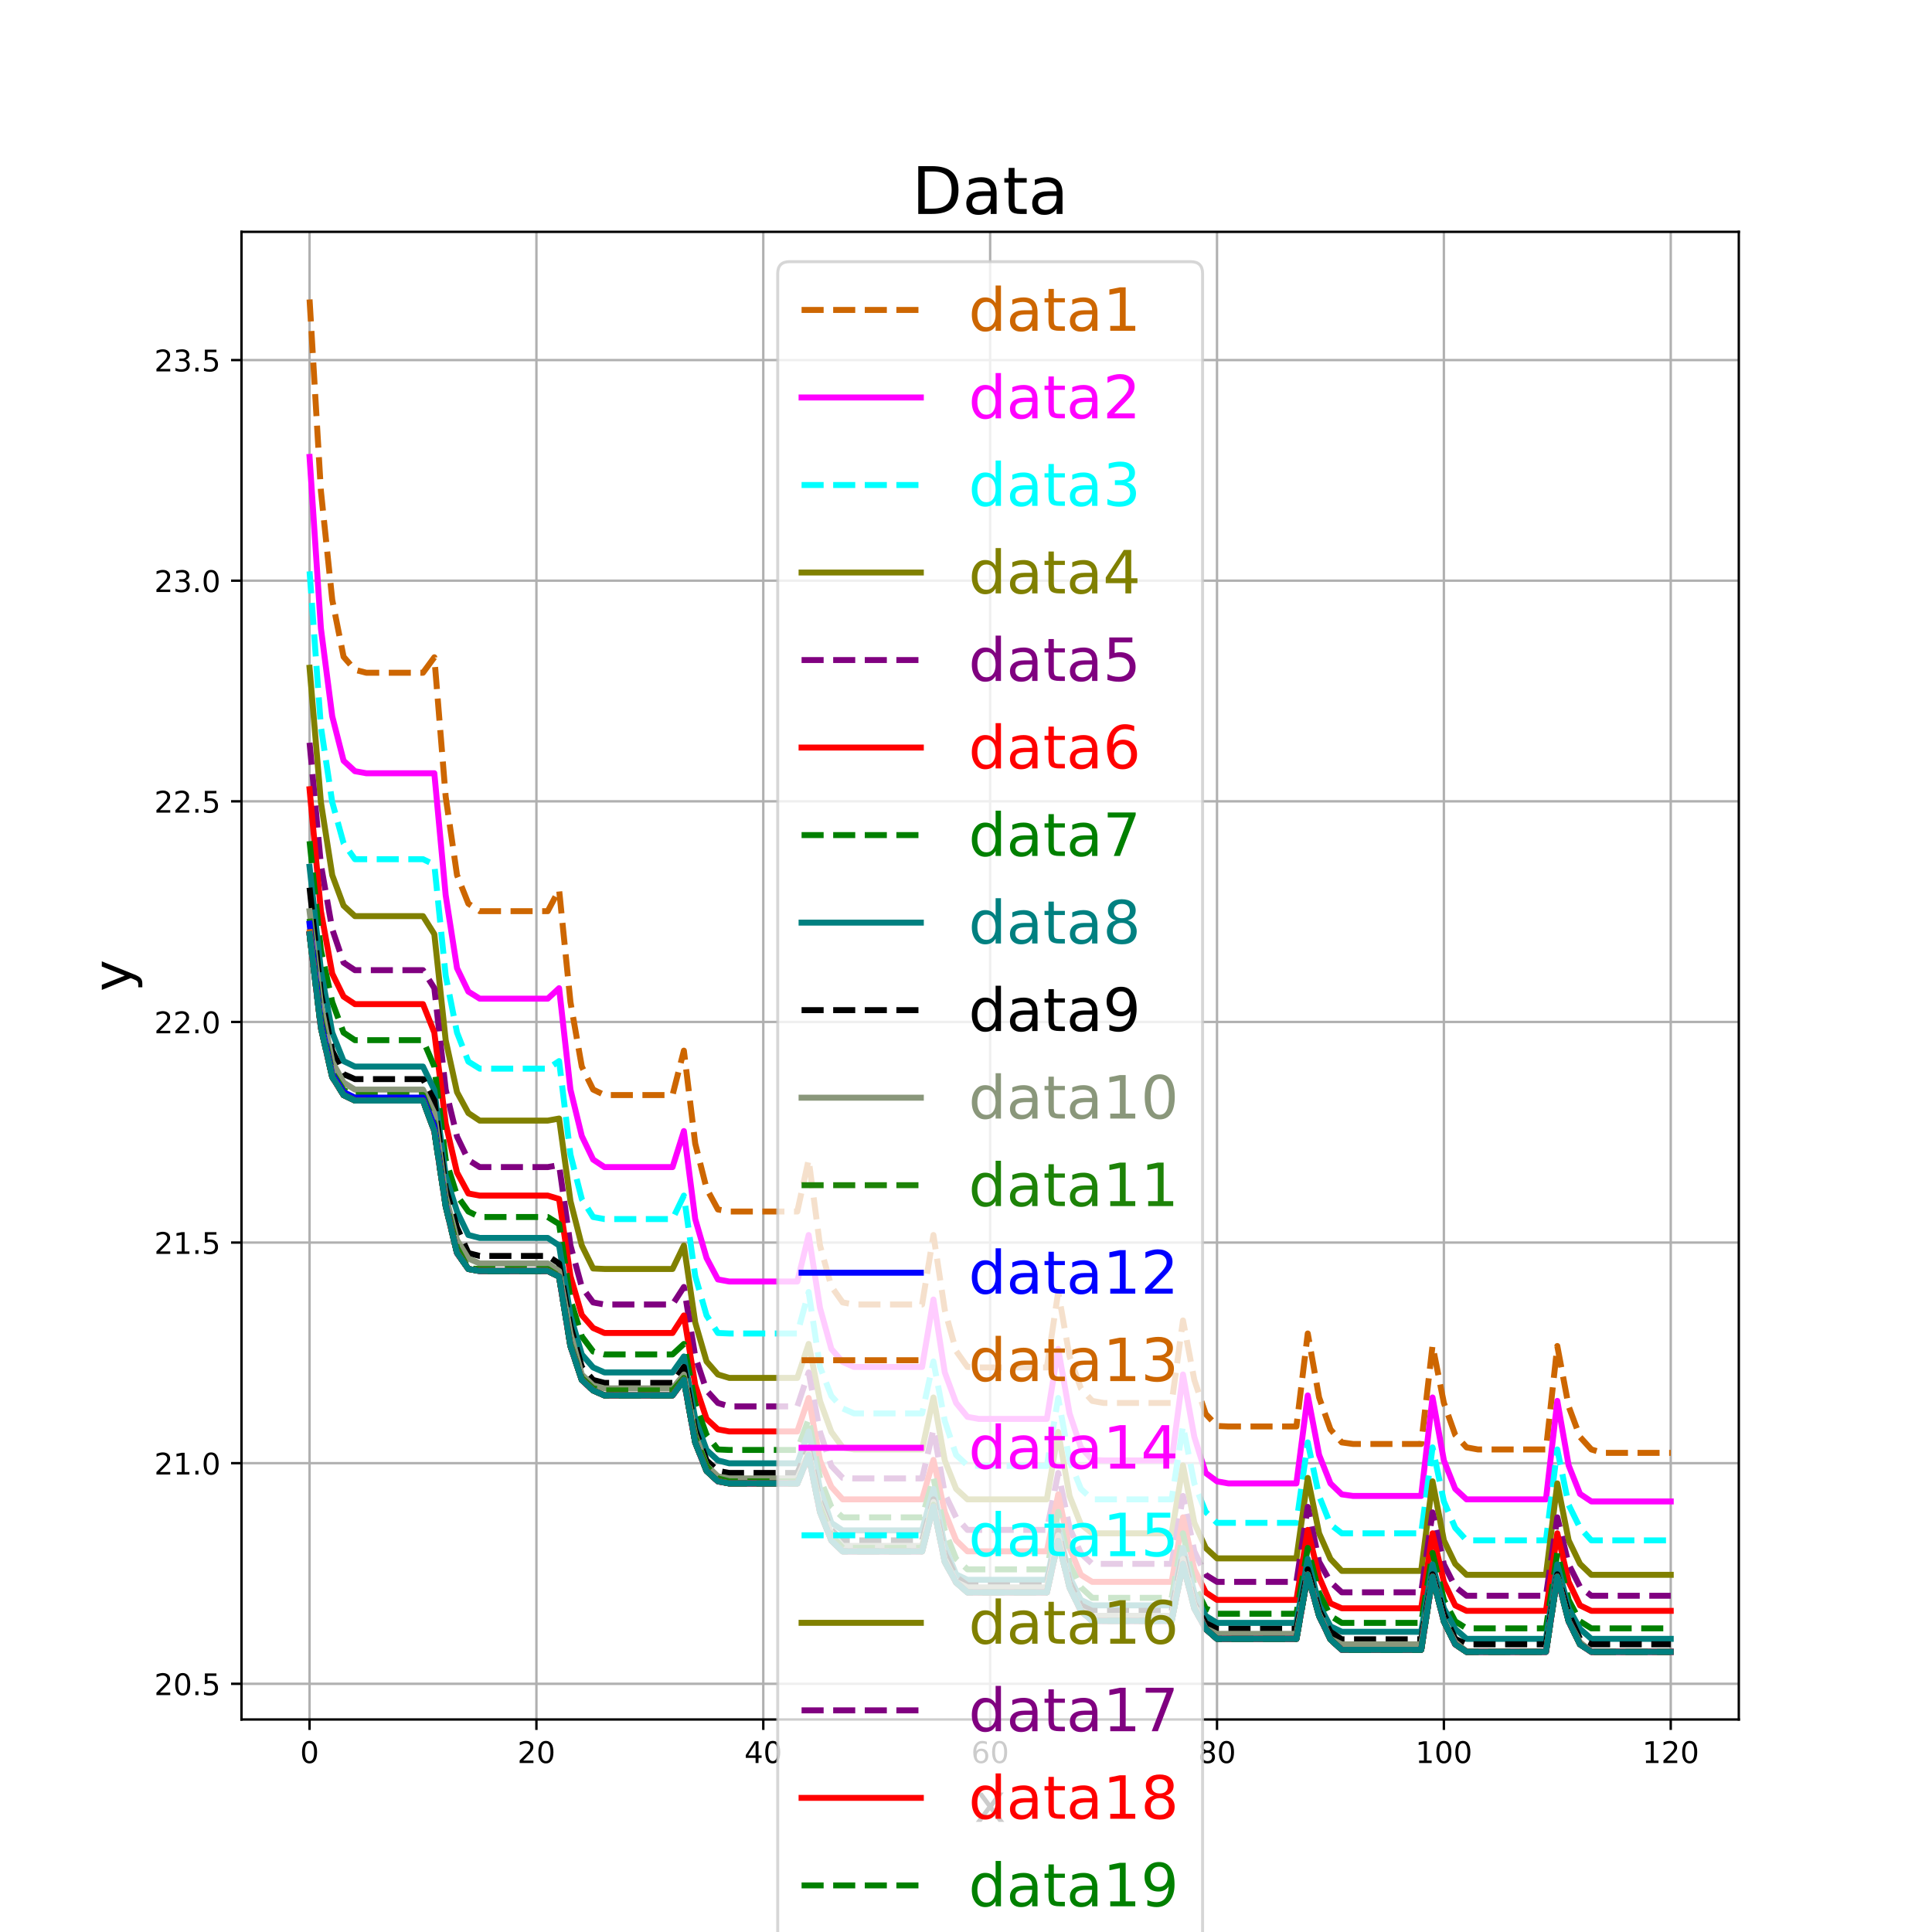<?xml version="1.0" encoding="utf-8" standalone="no"?>
<!DOCTYPE svg PUBLIC "-//W3C//DTD SVG 1.1//EN"
  "http://www.w3.org/Graphics/SVG/1.1/DTD/svg11.dtd">
<!-- Created with matplotlib (http://matplotlib.org/) -->
<svg height="648pt" version="1.1" viewBox="0 0 648 648" width="648pt" xmlns="http://www.w3.org/2000/svg" xmlns:xlink="http://www.w3.org/1999/xlink">
 <defs>
  <style type="text/css">
*{stroke-linecap:butt;stroke-linejoin:round;}
  </style>
 </defs>
 <g id="figure_1">
  <g id="patch_1">
   <path d="M 0 648 
L 648 648 
L 648 0 
L 0 0 
z
" style="fill:#ffffff;"/>
  </g>
  <g id="axes_1">
   <g id="patch_2">
    <path d="M 81 576.72 
L 583.2 576.72 
L 583.2 77.76 
L 81 77.76 
z
" style="fill:#ffffff;"/>
   </g>
   <g id="matplotlib.axis_1">
    <g id="xtick_1">
     <g id="line2d_1">
      <path clip-path="url(#p23825b7e48)" d="M 103.827 576.72 
L 103.827 77.76 
" style="fill:none;stroke:#b0b0b0;stroke-linecap:square;stroke-width:0.8;"/>
     </g>
     <g id="line2d_2">
      <defs>
       <path d="M 0 0 
L 0 3.5 
" id="mf8a4e78ec1" style="stroke:#000000;stroke-width:0.8;"/>
      </defs>
      <g>
       <use style="stroke:#000000;stroke-width:0.8;" x="103.827" xlink:href="#mf8a4e78ec1" y="576.72"/>
      </g>
     </g>
     <g id="text_1">
      <!-- 0 -->
      <defs>
       <path d="M 31.781 66.406 
Q 24.172 66.406 20.328 58.906 
Q 16.5 51.422 16.5 36.375 
Q 16.5 21.391 20.328 13.891 
Q 24.172 6.391 31.781 6.391 
Q 39.453 6.391 43.281 13.891 
Q 47.125 21.391 47.125 36.375 
Q 47.125 51.422 43.281 58.906 
Q 39.453 66.406 31.781 66.406 
z
M 31.781 74.219 
Q 44.047 74.219 50.516 64.516 
Q 56.984 54.828 56.984 36.375 
Q 56.984 17.969 50.516 8.266 
Q 44.047 -1.422 31.781 -1.422 
Q 19.531 -1.422 13.062 8.266 
Q 6.594 17.969 6.594 36.375 
Q 6.594 54.828 13.062 64.516 
Q 19.531 74.219 31.781 74.219 
z
" id="DejaVuSans-30"/>
      </defs>
      <g transform="translate(100.646 591.318)scale(0.1 -0.1)">
       <use xlink:href="#DejaVuSans-30"/>
      </g>
     </g>
    </g>
    <g id="xtick_2">
     <g id="line2d_3">
      <path clip-path="url(#p23825b7e48)" d="M 179.918 576.72 
L 179.918 77.76 
" style="fill:none;stroke:#b0b0b0;stroke-linecap:square;stroke-width:0.8;"/>
     </g>
     <g id="line2d_4">
      <g>
       <use style="stroke:#000000;stroke-width:0.8;" x="179.918" xlink:href="#mf8a4e78ec1" y="576.72"/>
      </g>
     </g>
     <g id="text_2">
      <!-- 20 -->
      <defs>
       <path d="M 19.188 8.297 
L 53.609 8.297 
L 53.609 0 
L 7.328 0 
L 7.328 8.297 
Q 12.938 14.109 22.625 23.891 
Q 32.328 33.688 34.812 36.531 
Q 39.547 41.844 41.422 45.531 
Q 43.312 49.219 43.312 52.781 
Q 43.312 58.594 39.234 62.25 
Q 35.156 65.922 28.609 65.922 
Q 23.969 65.922 18.812 64.312 
Q 13.672 62.703 7.812 59.422 
L 7.812 69.391 
Q 13.766 71.781 18.938 73 
Q 24.125 74.219 28.422 74.219 
Q 39.75 74.219 46.484 68.547 
Q 53.219 62.891 53.219 53.422 
Q 53.219 48.922 51.531 44.891 
Q 49.859 40.875 45.406 35.406 
Q 44.188 33.984 37.641 27.219 
Q 31.109 20.453 19.188 8.297 
z
" id="DejaVuSans-32"/>
      </defs>
      <g transform="translate(173.556 591.318)scale(0.1 -0.1)">
       <use xlink:href="#DejaVuSans-32"/>
       <use x="63.623" xlink:href="#DejaVuSans-30"/>
      </g>
     </g>
    </g>
    <g id="xtick_3">
     <g id="line2d_5">
      <path clip-path="url(#p23825b7e48)" d="M 256.009 576.72 
L 256.009 77.76 
" style="fill:none;stroke:#b0b0b0;stroke-linecap:square;stroke-width:0.8;"/>
     </g>
     <g id="line2d_6">
      <g>
       <use style="stroke:#000000;stroke-width:0.8;" x="256.009" xlink:href="#mf8a4e78ec1" y="576.72"/>
      </g>
     </g>
     <g id="text_3">
      <!-- 40 -->
      <defs>
       <path d="M 37.797 64.312 
L 12.891 25.391 
L 37.797 25.391 
z
M 35.203 72.906 
L 47.609 72.906 
L 47.609 25.391 
L 58.016 25.391 
L 58.016 17.188 
L 47.609 17.188 
L 47.609 0 
L 37.797 0 
L 37.797 17.188 
L 4.891 17.188 
L 4.891 26.703 
z
" id="DejaVuSans-34"/>
      </defs>
      <g transform="translate(249.647 591.318)scale(0.1 -0.1)">
       <use xlink:href="#DejaVuSans-34"/>
       <use x="63.623" xlink:href="#DejaVuSans-30"/>
      </g>
     </g>
    </g>
    <g id="xtick_4">
     <g id="line2d_7">
      <path clip-path="url(#p23825b7e48)" d="M 332.1 576.72 
L 332.1 77.76 
" style="fill:none;stroke:#b0b0b0;stroke-linecap:square;stroke-width:0.8;"/>
     </g>
     <g id="line2d_8">
      <g>
       <use style="stroke:#000000;stroke-width:0.8;" x="332.1" xlink:href="#mf8a4e78ec1" y="576.72"/>
      </g>
     </g>
     <g id="text_4">
      <!-- 60 -->
      <defs>
       <path d="M 33.016 40.375 
Q 26.375 40.375 22.484 35.828 
Q 18.609 31.297 18.609 23.391 
Q 18.609 15.531 22.484 10.953 
Q 26.375 6.391 33.016 6.391 
Q 39.656 6.391 43.531 10.953 
Q 47.406 15.531 47.406 23.391 
Q 47.406 31.297 43.531 35.828 
Q 39.656 40.375 33.016 40.375 
z
M 52.594 71.297 
L 52.594 62.312 
Q 48.875 64.062 45.094 64.984 
Q 41.312 65.922 37.594 65.922 
Q 27.828 65.922 22.672 59.328 
Q 17.531 52.734 16.797 39.406 
Q 19.672 43.656 24.016 45.922 
Q 28.375 48.188 33.594 48.188 
Q 44.578 48.188 50.953 41.516 
Q 57.328 34.859 57.328 23.391 
Q 57.328 12.156 50.688 5.359 
Q 44.047 -1.422 33.016 -1.422 
Q 20.359 -1.422 13.672 8.266 
Q 6.984 17.969 6.984 36.375 
Q 6.984 53.656 15.188 63.938 
Q 23.391 74.219 37.203 74.219 
Q 40.922 74.219 44.703 73.484 
Q 48.484 72.75 52.594 71.297 
z
" id="DejaVuSans-36"/>
      </defs>
      <g transform="translate(325.738 591.318)scale(0.1 -0.1)">
       <use xlink:href="#DejaVuSans-36"/>
       <use x="63.623" xlink:href="#DejaVuSans-30"/>
      </g>
     </g>
    </g>
    <g id="xtick_5">
     <g id="line2d_9">
      <path clip-path="url(#p23825b7e48)" d="M 408.191 576.72 
L 408.191 77.76 
" style="fill:none;stroke:#b0b0b0;stroke-linecap:square;stroke-width:0.8;"/>
     </g>
     <g id="line2d_10">
      <g>
       <use style="stroke:#000000;stroke-width:0.8;" x="408.191" xlink:href="#mf8a4e78ec1" y="576.72"/>
      </g>
     </g>
     <g id="text_5">
      <!-- 80 -->
      <defs>
       <path d="M 31.781 34.625 
Q 24.75 34.625 20.719 30.859 
Q 16.703 27.094 16.703 20.516 
Q 16.703 13.922 20.719 10.156 
Q 24.75 6.391 31.781 6.391 
Q 38.812 6.391 42.859 10.172 
Q 46.922 13.969 46.922 20.516 
Q 46.922 27.094 42.891 30.859 
Q 38.875 34.625 31.781 34.625 
z
M 21.922 38.812 
Q 15.578 40.375 12.031 44.719 
Q 8.5 49.078 8.5 55.328 
Q 8.5 64.062 14.719 69.141 
Q 20.953 74.219 31.781 74.219 
Q 42.672 74.219 48.875 69.141 
Q 55.078 64.062 55.078 55.328 
Q 55.078 49.078 51.531 44.719 
Q 48 40.375 41.703 38.812 
Q 48.828 37.156 52.797 32.312 
Q 56.781 27.484 56.781 20.516 
Q 56.781 9.906 50.312 4.234 
Q 43.844 -1.422 31.781 -1.422 
Q 19.734 -1.422 13.25 4.234 
Q 6.781 9.906 6.781 20.516 
Q 6.781 27.484 10.781 32.312 
Q 14.797 37.156 21.922 38.812 
z
M 18.312 54.391 
Q 18.312 48.734 21.844 45.562 
Q 25.391 42.391 31.781 42.391 
Q 38.141 42.391 41.719 45.562 
Q 45.312 48.734 45.312 54.391 
Q 45.312 60.062 41.719 63.234 
Q 38.141 66.406 31.781 66.406 
Q 25.391 66.406 21.844 63.234 
Q 18.312 60.062 18.312 54.391 
z
" id="DejaVuSans-38"/>
      </defs>
      <g transform="translate(401.828 591.318)scale(0.1 -0.1)">
       <use xlink:href="#DejaVuSans-38"/>
       <use x="63.623" xlink:href="#DejaVuSans-30"/>
      </g>
     </g>
    </g>
    <g id="xtick_6">
     <g id="line2d_11">
      <path clip-path="url(#p23825b7e48)" d="M 484.282 576.72 
L 484.282 77.76 
" style="fill:none;stroke:#b0b0b0;stroke-linecap:square;stroke-width:0.8;"/>
     </g>
     <g id="line2d_12">
      <g>
       <use style="stroke:#000000;stroke-width:0.8;" x="484.282" xlink:href="#mf8a4e78ec1" y="576.72"/>
      </g>
     </g>
     <g id="text_6">
      <!-- 100 -->
      <defs>
       <path d="M 12.406 8.297 
L 28.516 8.297 
L 28.516 63.922 
L 10.984 60.406 
L 10.984 69.391 
L 28.422 72.906 
L 38.281 72.906 
L 38.281 8.297 
L 54.391 8.297 
L 54.391 0 
L 12.406 0 
z
" id="DejaVuSans-31"/>
      </defs>
      <g transform="translate(474.738 591.318)scale(0.1 -0.1)">
       <use xlink:href="#DejaVuSans-31"/>
       <use x="63.623" xlink:href="#DejaVuSans-30"/>
       <use x="127.246" xlink:href="#DejaVuSans-30"/>
      </g>
     </g>
    </g>
    <g id="xtick_7">
     <g id="line2d_13">
      <path clip-path="url(#p23825b7e48)" d="M 560.373 576.72 
L 560.373 77.76 
" style="fill:none;stroke:#b0b0b0;stroke-linecap:square;stroke-width:0.8;"/>
     </g>
     <g id="line2d_14">
      <g>
       <use style="stroke:#000000;stroke-width:0.8;" x="560.373" xlink:href="#mf8a4e78ec1" y="576.72"/>
      </g>
     </g>
     <g id="text_7">
      <!-- 120 -->
      <g transform="translate(550.829 591.318)scale(0.1 -0.1)">
       <use xlink:href="#DejaVuSans-31"/>
       <use x="63.623" xlink:href="#DejaVuSans-32"/>
       <use x="127.246" xlink:href="#DejaVuSans-30"/>
      </g>
     </g>
    </g>
    <g id="text_8">
     <!-- x -->
     <defs>
      <path d="M 54.891 54.688 
L 35.109 28.078 
L 55.906 0 
L 45.312 0 
L 29.391 21.484 
L 13.484 0 
L 2.875 0 
L 24.125 28.609 
L 4.688 54.688 
L 15.281 54.688 
L 29.781 35.203 
L 44.281 54.688 
z
" id="DejaVuSans-78"/>
     </defs>
     <g transform="translate(326.773 611.075)scale(0.18 -0.18)">
      <use xlink:href="#DejaVuSans-78"/>
     </g>
    </g>
   </g>
   <g id="matplotlib.axis_2">
    <g id="ytick_1">
     <g id="line2d_15">
      <path clip-path="url(#p23825b7e48)" d="M 81 564.755 
L 583.2 564.755 
" style="fill:none;stroke:#b0b0b0;stroke-linecap:square;stroke-width:0.8;"/>
     </g>
     <g id="line2d_16">
      <defs>
       <path d="M 0 0 
L -3.5 0 
" id="m00f1fc6ca2" style="stroke:#000000;stroke-width:0.8;"/>
      </defs>
      <g>
       <use style="stroke:#000000;stroke-width:0.8;" x="81" xlink:href="#m00f1fc6ca2" y="564.755"/>
      </g>
     </g>
     <g id="text_9">
      <!-- 20.5 -->
      <defs>
       <path d="M 10.688 12.406 
L 21 12.406 
L 21 0 
L 10.688 0 
z
" id="DejaVuSans-2e"/>
       <path d="M 10.797 72.906 
L 49.516 72.906 
L 49.516 64.594 
L 19.828 64.594 
L 19.828 46.734 
Q 21.969 47.469 24.109 47.828 
Q 26.266 48.188 28.422 48.188 
Q 40.625 48.188 47.75 41.5 
Q 54.891 34.812 54.891 23.391 
Q 54.891 11.625 47.562 5.094 
Q 40.234 -1.422 26.906 -1.422 
Q 22.312 -1.422 17.547 -0.641 
Q 12.797 0.141 7.719 1.703 
L 7.719 11.625 
Q 12.109 9.234 16.797 8.062 
Q 21.484 6.891 26.703 6.891 
Q 35.156 6.891 40.078 11.328 
Q 45.016 15.766 45.016 23.391 
Q 45.016 31 40.078 35.438 
Q 35.156 39.891 26.703 39.891 
Q 22.75 39.891 18.812 39.016 
Q 14.891 38.141 10.797 36.281 
z
" id="DejaVuSans-35"/>
      </defs>
      <g transform="translate(51.734 568.554)scale(0.1 -0.1)">
       <use xlink:href="#DejaVuSans-32"/>
       <use x="63.623" xlink:href="#DejaVuSans-30"/>
       <use x="127.246" xlink:href="#DejaVuSans-2e"/>
       <use x="159.033" xlink:href="#DejaVuSans-35"/>
      </g>
     </g>
    </g>
    <g id="ytick_2">
     <g id="line2d_17">
      <path clip-path="url(#p23825b7e48)" d="M 81 490.757 
L 583.2 490.757 
" style="fill:none;stroke:#b0b0b0;stroke-linecap:square;stroke-width:0.8;"/>
     </g>
     <g id="line2d_18">
      <g>
       <use style="stroke:#000000;stroke-width:0.8;" x="81" xlink:href="#m00f1fc6ca2" y="490.757"/>
      </g>
     </g>
     <g id="text_10">
      <!-- 21.0 -->
      <g transform="translate(51.734 494.556)scale(0.1 -0.1)">
       <use xlink:href="#DejaVuSans-32"/>
       <use x="63.623" xlink:href="#DejaVuSans-31"/>
       <use x="127.246" xlink:href="#DejaVuSans-2e"/>
       <use x="159.033" xlink:href="#DejaVuSans-30"/>
      </g>
     </g>
    </g>
    <g id="ytick_3">
     <g id="line2d_19">
      <path clip-path="url(#p23825b7e48)" d="M 81 416.759 
L 583.2 416.759 
" style="fill:none;stroke:#b0b0b0;stroke-linecap:square;stroke-width:0.8;"/>
     </g>
     <g id="line2d_20">
      <g>
       <use style="stroke:#000000;stroke-width:0.8;" x="81" xlink:href="#m00f1fc6ca2" y="416.759"/>
      </g>
     </g>
     <g id="text_11">
      <!-- 21.5 -->
      <g transform="translate(51.734 420.559)scale(0.1 -0.1)">
       <use xlink:href="#DejaVuSans-32"/>
       <use x="63.623" xlink:href="#DejaVuSans-31"/>
       <use x="127.246" xlink:href="#DejaVuSans-2e"/>
       <use x="159.033" xlink:href="#DejaVuSans-35"/>
      </g>
     </g>
    </g>
    <g id="ytick_4">
     <g id="line2d_21">
      <path clip-path="url(#p23825b7e48)" d="M 81 342.761 
L 583.2 342.761 
" style="fill:none;stroke:#b0b0b0;stroke-linecap:square;stroke-width:0.8;"/>
     </g>
     <g id="line2d_22">
      <g>
       <use style="stroke:#000000;stroke-width:0.8;" x="81" xlink:href="#m00f1fc6ca2" y="342.761"/>
      </g>
     </g>
     <g id="text_12">
      <!-- 22.0 -->
      <g transform="translate(51.734 346.561)scale(0.1 -0.1)">
       <use xlink:href="#DejaVuSans-32"/>
       <use x="63.623" xlink:href="#DejaVuSans-32"/>
       <use x="127.246" xlink:href="#DejaVuSans-2e"/>
       <use x="159.033" xlink:href="#DejaVuSans-30"/>
      </g>
     </g>
    </g>
    <g id="ytick_5">
     <g id="line2d_23">
      <path clip-path="url(#p23825b7e48)" d="M 81 268.764 
L 583.2 268.764 
" style="fill:none;stroke:#b0b0b0;stroke-linecap:square;stroke-width:0.8;"/>
     </g>
     <g id="line2d_24">
      <g>
       <use style="stroke:#000000;stroke-width:0.8;" x="81" xlink:href="#m00f1fc6ca2" y="268.764"/>
      </g>
     </g>
     <g id="text_13">
      <!-- 22.5 -->
      <g transform="translate(51.734 272.563)scale(0.1 -0.1)">
       <use xlink:href="#DejaVuSans-32"/>
       <use x="63.623" xlink:href="#DejaVuSans-32"/>
       <use x="127.246" xlink:href="#DejaVuSans-2e"/>
       <use x="159.033" xlink:href="#DejaVuSans-35"/>
      </g>
     </g>
    </g>
    <g id="ytick_6">
     <g id="line2d_25">
      <path clip-path="url(#p23825b7e48)" d="M 81 194.766 
L 583.2 194.766 
" style="fill:none;stroke:#b0b0b0;stroke-linecap:square;stroke-width:0.8;"/>
     </g>
     <g id="line2d_26">
      <g>
       <use style="stroke:#000000;stroke-width:0.8;" x="81" xlink:href="#m00f1fc6ca2" y="194.766"/>
      </g>
     </g>
     <g id="text_14">
      <!-- 23.0 -->
      <defs>
       <path d="M 40.578 39.312 
Q 47.656 37.797 51.625 33 
Q 55.609 28.219 55.609 21.188 
Q 55.609 10.406 48.188 4.484 
Q 40.766 -1.422 27.094 -1.422 
Q 22.516 -1.422 17.656 -0.516 
Q 12.797 0.391 7.625 2.203 
L 7.625 11.719 
Q 11.719 9.328 16.594 8.109 
Q 21.484 6.891 26.812 6.891 
Q 36.078 6.891 40.938 10.547 
Q 45.797 14.203 45.797 21.188 
Q 45.797 27.641 41.281 31.266 
Q 36.766 34.906 28.719 34.906 
L 20.219 34.906 
L 20.219 43.016 
L 29.109 43.016 
Q 36.375 43.016 40.234 45.922 
Q 44.094 48.828 44.094 54.297 
Q 44.094 59.906 40.109 62.906 
Q 36.141 65.922 28.719 65.922 
Q 24.656 65.922 20.016 65.031 
Q 15.375 64.156 9.812 62.312 
L 9.812 71.094 
Q 15.438 72.656 20.344 73.438 
Q 25.25 74.219 29.594 74.219 
Q 40.828 74.219 47.359 69.109 
Q 53.906 64.016 53.906 55.328 
Q 53.906 49.266 50.438 45.094 
Q 46.969 40.922 40.578 39.312 
z
" id="DejaVuSans-33"/>
      </defs>
      <g transform="translate(51.734 198.565)scale(0.1 -0.1)">
       <use xlink:href="#DejaVuSans-32"/>
       <use x="63.623" xlink:href="#DejaVuSans-33"/>
       <use x="127.246" xlink:href="#DejaVuSans-2e"/>
       <use x="159.033" xlink:href="#DejaVuSans-30"/>
      </g>
     </g>
    </g>
    <g id="ytick_7">
     <g id="line2d_27">
      <path clip-path="url(#p23825b7e48)" d="M 81 120.768 
L 583.2 120.768 
" style="fill:none;stroke:#b0b0b0;stroke-linecap:square;stroke-width:0.8;"/>
     </g>
     <g id="line2d_28">
      <g>
       <use style="stroke:#000000;stroke-width:0.8;" x="81" xlink:href="#m00f1fc6ca2" y="120.768"/>
      </g>
     </g>
     <g id="text_15">
      <!-- 23.5 -->
      <g transform="translate(51.734 124.567)scale(0.1 -0.1)">
       <use xlink:href="#DejaVuSans-32"/>
       <use x="63.623" xlink:href="#DejaVuSans-33"/>
       <use x="127.246" xlink:href="#DejaVuSans-2e"/>
       <use x="159.033" xlink:href="#DejaVuSans-35"/>
      </g>
     </g>
    </g>
    <g id="text_16">
     <!-- y -->
     <defs>
      <path d="M 32.172 -5.078 
Q 28.375 -14.844 24.75 -17.812 
Q 21.141 -20.797 15.094 -20.797 
L 7.906 -20.797 
L 7.906 -13.281 
L 13.188 -13.281 
Q 16.891 -13.281 18.938 -11.516 
Q 21 -9.766 23.484 -3.219 
L 25.094 0.875 
L 2.984 54.688 
L 12.5 54.688 
L 29.594 11.922 
L 46.688 54.688 
L 56.203 54.688 
z
" id="DejaVuSans-79"/>
     </defs>
     <g transform="translate(43.991 332.567)rotate(-90)scale(0.18 -0.18)">
      <use xlink:href="#DejaVuSans-79"/>
     </g>
    </g>
   </g>
   <g id="line2d_29">
    <path clip-path="url(#p23825b7e48)" d="M 103.827 100.44 
L 107.632 164.65 
L 111.436 201.184 
L 115.241 220.287 
L 119.045 224.657 
L 122.85 225.636 
L 126.655 225.636 
L 130.459 225.636 
L 134.264 225.636 
L 138.068 225.636 
L 141.873 225.636 
L 145.677 220.454 
L 149.482 267.233 
L 153.286 293.522 
L 157.091 303.074 
L 160.895 305.606 
L 164.7 305.606 
L 168.505 305.606 
L 172.309 305.606 
L 176.114 305.606 
L 179.918 305.606 
L 183.723 305.606 
L 187.527 298.419 
L 191.332 336.099 
L 195.136 357.733 
L 198.941 365.446 
L 202.745 367.284 
L 206.55 367.284 
L 210.355 367.284 
L 214.159 367.284 
L 217.964 367.284 
L 221.768 367.284 
L 225.573 367.284 
L 229.377 352.384 
L 233.182 383.57 
L 236.986 398.637 
L 240.791 405.657 
L 244.595 406.35 
L 248.4 406.35 
L 252.205 406.35 
L 256.009 406.35 
L 259.814 406.35 
L 263.618 406.35 
L 267.423 406.35 
L 271.227 388.919 
L 275.032 417.74 
L 278.836 431.494 
L 282.641 436.843 
L 286.445 437.536 
L 290.25 437.536 
L 294.055 437.536 
L 297.859 437.536 
L 301.664 437.536 
L 305.468 437.536 
L 309.273 437.536 
L 313.077 414.23 
L 316.882 439.374 
L 320.686 453.129 
L 324.491 458.477 
L 328.295 458.644 
L 332.1 458.644 
L 335.905 458.644 
L 339.709 458.644 
L 343.514 458.644 
L 347.318 458.644 
L 351.123 458.644 
L 354.927 433.333 
L 358.732 454.967 
L 362.536 465.664 
L 366.341 469.867 
L 370.145 470.56 
L 373.95 470.56 
L 377.755 470.56 
L 381.559 470.56 
L 385.364 470.56 
L 389.168 470.56 
L 392.973 470.56 
L 396.777 442.884 
L 400.582 462.847 
L 404.386 474.237 
L 408.191 478.273 
L 411.995 478.44 
L 415.8 478.44 
L 419.605 478.44 
L 423.409 478.44 
L 427.214 478.44 
L 431.018 478.44 
L 434.823 478.44 
L 438.627 447.254 
L 442.432 468.722 
L 446.236 479.419 
L 450.041 483.788 
L 453.845 484.314 
L 457.65 484.314 
L 461.455 484.314 
L 465.259 484.314 
L 469.064 484.314 
L 472.868 484.314 
L 476.673 484.314 
L 480.477 451.29 
L 484.282 470.56 
L 488.086 481.257 
L 491.891 485.46 
L 495.695 486.153 
L 499.5 486.153 
L 503.305 486.153 
L 507.109 486.153 
L 510.914 486.153 
L 514.718 486.153 
L 518.523 486.153 
L 522.327 451.457 
L 526.132 471.706 
L 529.936 481.95 
L 533.741 486.153 
L 537.545 487.298 
L 541.35 487.298 
L 545.155 487.298 
L 548.959 487.298 
L 552.764 487.298 
L 556.568 487.298 
L 560.373 487.298 
" style="fill:none;stroke:#cd6600;stroke-dasharray:7.4,3.2;stroke-dashoffset:0;stroke-width:2;"/>
   </g>
   <g id="line2d_30">
    <path clip-path="url(#p23825b7e48)" d="M 103.827 153.26 
L 107.632 210.736 
L 111.436 240.25 
L 115.241 255.15 
L 119.045 258.66 
L 122.85 259.353 
L 126.655 259.353 
L 130.459 259.353 
L 134.264 259.353 
L 138.068 259.353 
L 141.873 259.353 
L 145.677 259.353 
L 149.482 300.257 
L 153.286 324.708 
L 157.091 332.588 
L 160.895 334.953 
L 164.7 334.953 
L 168.505 334.953 
L 172.309 334.953 
L 176.114 334.953 
L 179.918 334.953 
L 183.723 334.953 
L 187.527 331.443 
L 191.332 365.446 
L 195.136 381.038 
L 198.941 388.919 
L 202.745 391.45 
L 206.55 391.45 
L 210.355 391.45 
L 214.159 391.45 
L 217.964 391.45 
L 221.768 391.45 
L 225.573 391.45 
L 229.377 379.367 
L 233.182 408.881 
L 236.986 421.943 
L 240.791 429.13 
L 244.595 429.823 
L 248.4 429.823 
L 252.205 429.823 
L 256.009 429.823 
L 259.814 429.823 
L 263.618 429.823 
L 267.423 429.823 
L 271.227 414.23 
L 275.032 438.681 
L 278.836 452.436 
L 282.641 456.806 
L 286.445 458.477 
L 290.25 458.477 
L 294.055 458.477 
L 297.859 458.477 
L 301.664 458.477 
L 305.468 458.477 
L 309.273 458.477 
L 313.077 435.864 
L 316.882 460.316 
L 320.686 470.56 
L 324.491 475.215 
L 328.295 475.908 
L 332.1 475.908 
L 335.905 475.908 
L 339.709 475.908 
L 343.514 475.908 
L 347.318 475.908 
L 351.123 475.908 
L 354.927 452.436 
L 358.732 474.07 
L 362.536 485.46 
L 366.341 489.663 
L 370.145 489.83 
L 373.95 489.83 
L 377.755 489.83 
L 381.559 489.83 
L 385.364 489.83 
L 389.168 489.83 
L 392.973 489.83 
L 396.777 461.009 
L 400.582 481.95 
L 404.386 494.033 
L 408.191 496.85 
L 411.995 497.543 
L 415.8 497.543 
L 419.605 497.543 
L 423.409 497.543 
L 427.214 497.543 
L 431.018 497.543 
L 434.823 497.543 
L 438.627 468.029 
L 442.432 487.991 
L 446.236 497.543 
L 450.041 501.22 
L 453.845 501.746 
L 457.65 501.746 
L 461.455 501.746 
L 465.259 501.746 
L 469.064 501.746 
L 472.868 501.746 
L 476.673 501.746 
L 480.477 468.722 
L 484.282 489.83 
L 488.086 499.381 
L 491.891 502.891 
L 495.695 502.891 
L 499.5 502.891 
L 503.305 502.891 
L 507.109 502.891 
L 510.914 502.891 
L 514.718 502.891 
L 518.523 502.891 
L 522.327 469.867 
L 526.132 491.502 
L 529.936 501.053 
L 533.741 503.585 
L 537.545 503.585 
L 541.35 503.585 
L 545.155 503.585 
L 548.959 503.585 
L 552.764 503.585 
L 556.568 503.585 
L 560.373 503.585 
" style="fill:none;stroke:#ff00ff;stroke-linecap:square;stroke-width:2;"/>
   </g>
   <g id="line2d_31">
    <path clip-path="url(#p23825b7e48)" d="M 103.827 191.633 
L 107.632 243.76 
L 111.436 269.072 
L 115.241 282.826 
L 119.045 288.174 
L 122.85 288.174 
L 126.655 288.174 
L 130.459 288.174 
L 134.264 288.174 
L 138.068 288.174 
L 141.873 288.174 
L 145.677 290.013 
L 149.482 327.24 
L 153.286 346.343 
L 157.091 356.061 
L 160.895 358.426 
L 164.7 358.426 
L 168.505 358.426 
L 172.309 358.426 
L 176.114 358.426 
L 179.918 358.426 
L 183.723 358.426 
L 187.527 355.894 
L 191.332 387.247 
L 195.136 402.147 
L 198.941 408.188 
L 202.745 408.881 
L 206.55 408.881 
L 210.355 408.881 
L 214.159 408.881 
L 217.964 408.881 
L 221.768 408.881 
L 225.573 408.881 
L 229.377 401.002 
L 233.182 427.984 
L 236.986 441.213 
L 240.791 447.087 
L 244.595 447.254 
L 248.4 447.254 
L 252.205 447.254 
L 256.009 447.254 
L 259.814 447.254 
L 263.618 447.254 
L 267.423 447.254 
L 271.227 433.333 
L 275.032 458.477 
L 278.836 468.196 
L 282.641 472.399 
L 286.445 474.07 
L 290.25 474.07 
L 294.055 474.07 
L 297.859 474.07 
L 301.664 474.07 
L 305.468 474.07 
L 309.273 474.07 
L 313.077 456.639 
L 316.882 476.602 
L 320.686 487.991 
L 324.491 491.502 
L 328.295 491.668 
L 332.1 491.668 
L 335.905 491.668 
L 339.709 491.668 
L 343.514 491.668 
L 347.318 491.668 
L 351.123 491.668 
L 354.927 468.889 
L 358.732 489.83 
L 362.536 499.381 
L 366.341 502.891 
L 370.145 502.891 
L 373.95 502.891 
L 377.755 502.891 
L 381.559 502.891 
L 385.364 502.891 
L 389.168 502.891 
L 392.973 502.891 
L 396.777 478.273 
L 400.582 497.543 
L 404.386 507.094 
L 408.191 510.771 
L 411.995 510.771 
L 415.8 510.771 
L 419.605 510.771 
L 423.409 510.771 
L 427.214 510.771 
L 431.018 510.771 
L 434.823 510.771 
L 438.627 483.788 
L 442.432 501.746 
L 446.236 511.297 
L 450.041 514.281 
L 453.845 514.281 
L 457.65 514.281 
L 461.455 514.281 
L 465.259 514.281 
L 469.064 514.281 
L 472.868 514.281 
L 476.673 514.281 
L 480.477 485.46 
L 484.282 503.585 
L 488.086 512.443 
L 491.891 516.646 
L 495.695 516.646 
L 499.5 516.646 
L 503.305 516.646 
L 507.109 516.646 
L 510.914 516.646 
L 514.718 516.646 
L 518.523 516.646 
L 522.327 486.153 
L 526.132 504.73 
L 529.936 512.443 
L 533.741 516.646 
L 537.545 516.646 
L 541.35 516.646 
L 545.155 516.646 
L 548.959 516.646 
L 552.764 516.646 
L 556.568 516.646 
L 560.373 516.646 
" style="fill:none;stroke:#00ffff;stroke-dasharray:7.4,3.2;stroke-dashoffset:0;stroke-width:2;"/>
   </g>
   <g id="line2d_32">
    <path clip-path="url(#p23825b7e48)" d="M 103.827 223.964 
L 107.632 269.072 
L 111.436 293.522 
L 115.241 303.767 
L 119.045 307.277 
L 122.85 307.277 
L 126.655 307.277 
L 130.459 307.277 
L 134.264 307.277 
L 138.068 307.277 
L 141.873 307.277 
L 145.677 313.319 
L 149.482 348.875 
L 153.286 366.306 
L 157.091 373.326 
L 160.895 375.857 
L 164.7 375.857 
L 168.505 375.857 
L 172.309 375.857 
L 176.114 375.857 
L 179.918 375.857 
L 183.723 375.857 
L 187.527 375.164 
L 191.332 402.84 
L 195.136 417.74 
L 198.941 425.453 
L 202.745 425.62 
L 206.55 425.62 
L 210.355 425.62 
L 214.159 425.62 
L 217.964 425.62 
L 221.768 425.62 
L 225.573 425.62 
L 229.377 417.74 
L 233.182 443.577 
L 236.986 456.639 
L 240.791 461.009 
L 244.595 462.154 
L 248.4 462.154 
L 252.205 462.154 
L 256.009 462.154 
L 259.814 462.154 
L 263.618 462.154 
L 267.423 462.154 
L 271.227 450.764 
L 275.032 469.867 
L 278.836 480.279 
L 282.641 485.46 
L 286.445 486.153 
L 290.25 486.153 
L 294.055 486.153 
L 297.859 486.153 
L 301.664 486.153 
L 305.468 486.153 
L 309.273 486.153 
L 313.077 468.722 
L 316.882 489.83 
L 320.686 499.381 
L 324.491 502.891 
L 328.295 502.891 
L 332.1 502.891 
L 335.905 502.891 
L 339.709 502.891 
L 343.514 502.891 
L 347.318 502.891 
L 351.123 502.891 
L 354.927 480.279 
L 358.732 501.746 
L 362.536 511.297 
L 366.341 514.281 
L 370.145 514.281 
L 373.95 514.281 
L 377.755 514.281 
L 381.559 514.281 
L 385.364 514.281 
L 389.168 514.281 
L 392.973 514.281 
L 396.777 491.502 
L 400.582 510.771 
L 404.386 519.177 
L 408.191 522.687 
L 411.995 522.687 
L 415.8 522.687 
L 419.605 522.687 
L 423.409 522.687 
L 427.214 522.687 
L 431.018 522.687 
L 434.823 522.687 
L 438.627 495.704 
L 442.432 514.281 
L 446.236 522.854 
L 450.041 526.89 
L 453.845 526.89 
L 457.65 526.89 
L 461.455 526.89 
L 465.259 526.89 
L 469.064 526.89 
L 472.868 526.89 
L 476.673 526.89 
L 480.477 496.85 
L 484.282 516.646 
L 488.086 524.526 
L 491.891 528.203 
L 495.695 528.203 
L 499.5 528.203 
L 503.305 528.203 
L 507.109 528.203 
L 510.914 528.203 
L 514.718 528.203 
L 518.523 528.203 
L 522.327 497.543 
L 526.132 516.646 
L 529.936 524.526 
L 533.741 528.203 
L 537.545 528.203 
L 541.35 528.203 
L 545.155 528.203 
L 548.959 528.203 
L 552.764 528.203 
L 556.568 528.203 
L 560.373 528.203 
" style="fill:none;stroke:#808000;stroke-linecap:square;stroke-width:2;"/>
   </g>
   <g id="line2d_33">
    <path clip-path="url(#p23825b7e48)" d="M 103.827 249.108 
L 107.632 290.013 
L 111.436 311.647 
L 115.241 322.87 
L 119.045 325.402 
L 122.85 325.402 
L 126.655 325.402 
L 130.459 325.402 
L 134.264 325.402 
L 138.068 325.402 
L 141.873 325.402 
L 145.677 331.443 
L 149.482 365.446 
L 153.286 381.206 
L 157.091 389.086 
L 160.895 391.45 
L 164.7 391.45 
L 168.505 391.45 
L 172.309 391.45 
L 176.114 391.45 
L 179.918 391.45 
L 183.723 391.45 
L 187.527 390.757 
L 191.332 417.74 
L 195.136 431.661 
L 198.941 436.843 
L 202.745 437.536 
L 206.55 437.536 
L 210.355 437.536 
L 214.159 437.536 
L 217.964 437.536 
L 221.768 437.536 
L 225.573 437.536 
L 229.377 431.661 
L 233.182 454.967 
L 236.986 466.357 
L 240.791 470.56 
L 244.595 471.706 
L 248.4 471.706 
L 252.205 471.706 
L 256.009 471.706 
L 259.814 471.706 
L 263.618 471.706 
L 267.423 471.706 
L 271.227 460.316 
L 275.032 480.279 
L 278.836 491.668 
L 282.641 495.704 
L 286.445 495.871 
L 290.25 495.871 
L 294.055 495.871 
L 297.859 495.871 
L 301.664 495.871 
L 305.468 495.871 
L 309.273 495.871 
L 313.077 479.419 
L 316.882 501.053 
L 320.686 508.933 
L 324.491 513.136 
L 328.295 513.136 
L 332.1 513.136 
L 335.905 513.136 
L 339.709 513.136 
L 343.514 513.136 
L 347.318 513.136 
L 351.123 513.136 
L 354.927 494.033 
L 358.732 512.443 
L 362.536 521.016 
L 366.341 524.526 
L 370.145 524.526 
L 373.95 524.526 
L 377.755 524.526 
L 381.559 524.526 
L 385.364 524.526 
L 389.168 524.526 
L 392.973 524.526 
L 396.777 501.746 
L 400.582 520.323 
L 404.386 528.203 
L 408.191 530.567 
L 411.995 530.567 
L 415.8 530.567 
L 419.605 530.567 
L 423.409 530.567 
L 427.214 530.567 
L 431.018 530.567 
L 434.823 530.567 
L 438.627 505.423 
L 442.432 523.833 
L 446.236 530.567 
L 450.041 534.077 
L 453.845 534.077 
L 457.65 534.077 
L 461.455 534.077 
L 465.259 534.077 
L 469.064 534.077 
L 472.868 534.077 
L 476.673 534.077 
L 480.477 507.262 
L 484.282 524.693 
L 488.086 532.239 
L 491.891 535.223 
L 495.695 535.223 
L 499.5 535.223 
L 503.305 535.223 
L 507.109 535.223 
L 510.914 535.223 
L 514.718 535.223 
L 518.523 535.223 
L 522.327 508.933 
L 526.132 524.693 
L 529.936 532.239 
L 533.741 535.223 
L 537.545 535.223 
L 541.35 535.223 
L 545.155 535.223 
L 548.959 535.223 
L 552.764 535.223 
L 556.568 535.223 
L 560.373 535.223 
" style="fill:none;stroke:#800080;stroke-dasharray:7.4,3.2;stroke-dashoffset:0;stroke-width:2;"/>
   </g>
   <g id="line2d_34">
    <path clip-path="url(#p23825b7e48)" d="M 103.827 264.701 
L 107.632 305.606 
L 111.436 326.547 
L 115.241 334.26 
L 119.045 336.791 
L 122.85 336.791 
L 126.655 336.791 
L 130.459 336.791 
L 134.264 336.791 
L 138.068 336.791 
L 141.873 336.791 
L 145.677 346.343 
L 149.482 376.836 
L 153.286 393.289 
L 157.091 400.309 
L 160.895 401.002 
L 164.7 401.002 
L 168.505 401.002 
L 172.309 401.002 
L 176.114 401.002 
L 179.918 401.002 
L 183.723 401.002 
L 187.527 402.147 
L 191.332 427.984 
L 195.136 441.046 
L 198.941 445.416 
L 202.745 447.087 
L 206.55 447.087 
L 210.355 447.087 
L 214.159 447.087 
L 217.964 447.087 
L 221.768 447.087 
L 225.573 447.087 
L 229.377 441.213 
L 233.182 464.519 
L 236.986 475.908 
L 240.791 479.419 
L 244.595 480.112 
L 248.4 480.112 
L 252.205 480.112 
L 256.009 480.112 
L 259.814 480.112 
L 263.618 480.112 
L 267.423 480.112 
L 271.227 468.889 
L 275.032 489.83 
L 278.836 498.688 
L 282.641 502.891 
L 286.445 502.891 
L 290.25 502.891 
L 294.055 502.891 
L 297.859 502.891 
L 301.664 502.891 
L 305.468 502.891 
L 309.273 502.891 
L 313.077 489.663 
L 316.882 507.094 
L 320.686 516.646 
L 324.491 520.323 
L 328.295 520.323 
L 332.1 520.323 
L 335.905 520.323 
L 339.709 520.323 
L 343.514 520.323 
L 347.318 520.323 
L 351.123 520.323 
L 354.927 501.22 
L 358.732 519.177 
L 362.536 528.203 
L 366.341 530.567 
L 370.145 530.567 
L 373.95 530.567 
L 377.755 530.567 
L 381.559 530.567 
L 385.364 530.567 
L 389.168 530.567 
L 392.973 530.567 
L 396.777 508.933 
L 400.582 526.364 
L 404.386 534.077 
L 408.191 536.609 
L 411.995 536.609 
L 415.8 536.609 
L 419.605 536.609 
L 423.409 536.609 
L 427.214 536.609 
L 431.018 536.609 
L 434.823 536.609 
L 438.627 513.136 
L 442.432 528.896 
L 446.236 537.754 
L 450.041 539.426 
L 453.845 539.426 
L 457.65 539.426 
L 461.455 539.426 
L 465.259 539.426 
L 469.064 539.426 
L 472.868 539.426 
L 476.673 539.426 
L 480.477 514.281 
L 484.282 530.567 
L 488.086 538.447 
L 491.891 540.286 
L 495.695 540.286 
L 499.5 540.286 
L 503.305 540.286 
L 507.109 540.286 
L 510.914 540.286 
L 514.718 540.286 
L 518.523 540.286 
L 522.327 514.281 
L 526.132 530.567 
L 529.936 538.447 
L 533.741 540.286 
L 537.545 540.286 
L 541.35 540.286 
L 545.155 540.286 
L 548.959 540.286 
L 552.764 540.286 
L 556.568 540.286 
L 560.373 540.286 
" style="fill:none;stroke:#ff0000;stroke-linecap:square;stroke-width:2;"/>
   </g>
   <g id="line2d_35">
    <path clip-path="url(#p23825b7e48)" d="M 103.827 282.133 
L 107.632 318.667 
L 111.436 336.099 
L 115.241 346.343 
L 119.045 348.875 
L 122.85 348.875 
L 126.655 348.875 
L 130.459 348.875 
L 134.264 348.875 
L 138.068 348.875 
L 141.873 348.875 
L 145.677 357.733 
L 149.482 388.919 
L 153.286 401.002 
L 157.091 406.35 
L 160.895 408.188 
L 164.7 408.188 
L 168.505 408.188 
L 172.309 408.188 
L 176.114 408.188 
L 179.918 408.188 
L 183.723 408.188 
L 187.527 410.553 
L 191.332 435.864 
L 195.136 448.233 
L 198.941 453.296 
L 202.745 454.274 
L 206.55 454.274 
L 210.355 454.274 
L 214.159 454.274 
L 217.964 454.274 
L 221.768 454.274 
L 225.573 454.274 
L 229.377 450.764 
L 233.182 470.727 
L 236.986 481.257 
L 240.791 486.153 
L 244.595 486.32 
L 248.4 486.32 
L 252.205 486.32 
L 256.009 486.32 
L 259.814 486.32 
L 263.618 486.32 
L 267.423 486.32 
L 271.227 475.908 
L 275.032 495.871 
L 278.836 505.423 
L 282.641 508.933 
L 286.445 508.933 
L 290.25 508.933 
L 294.055 508.933 
L 297.859 508.933 
L 301.664 508.933 
L 305.468 508.933 
L 309.273 508.933 
L 313.077 495.704 
L 316.882 513.303 
L 320.686 522.854 
L 324.491 526.364 
L 328.295 526.364 
L 332.1 526.364 
L 335.905 526.364 
L 339.709 526.364 
L 343.514 526.364 
L 347.318 526.364 
L 351.123 526.364 
L 354.927 507.094 
L 358.732 524.693 
L 362.536 532.406 
L 366.341 535.916 
L 370.145 535.916 
L 373.95 535.916 
L 377.755 535.916 
L 381.559 535.916 
L 385.364 535.916 
L 389.168 535.916 
L 392.973 535.916 
L 396.777 514.281 
L 400.582 531.712 
L 404.386 539.426 
L 408.191 541.264 
L 411.995 541.264 
L 415.8 541.264 
L 419.605 541.264 
L 423.409 541.264 
L 427.214 541.264 
L 431.018 541.264 
L 434.823 541.264 
L 438.627 519.177 
L 442.432 534.244 
L 446.236 541.957 
L 450.041 544.322 
L 453.845 544.322 
L 457.65 544.322 
L 461.455 544.322 
L 465.259 544.322 
L 469.064 544.322 
L 472.868 544.322 
L 476.673 544.322 
L 480.477 520.849 
L 484.282 536.609 
L 488.086 543.795 
L 491.891 546.16 
L 495.695 546.16 
L 499.5 546.16 
L 503.305 546.16 
L 507.109 546.16 
L 510.914 546.16 
L 514.718 546.16 
L 518.523 546.16 
L 522.327 520.849 
L 526.132 536.609 
L 529.936 543.795 
L 533.741 546.16 
L 537.545 546.16 
L 541.35 546.16 
L 545.155 546.16 
L 548.959 546.16 
L 552.764 546.16 
L 556.568 546.16 
L 560.373 546.16 
" style="fill:none;stroke:#008000;stroke-dasharray:7.4,3.2;stroke-dashoffset:0;stroke-width:2;"/>
   </g>
   <g id="line2d_36">
    <path clip-path="url(#p23825b7e48)" d="M 103.827 290.706 
L 107.632 325.402 
L 111.436 346.343 
L 115.241 355.894 
L 119.045 357.733 
L 122.85 357.733 
L 126.655 357.733 
L 130.459 357.733 
L 134.264 357.733 
L 138.068 357.733 
L 141.873 357.733 
L 145.677 365.613 
L 149.482 394.267 
L 153.286 406.35 
L 157.091 414.23 
L 160.895 415.208 
L 164.7 415.208 
L 168.505 415.208 
L 172.309 415.208 
L 176.114 415.208 
L 179.918 415.208 
L 183.723 415.208 
L 187.527 417.74 
L 191.332 441.213 
L 195.136 454.274 
L 198.941 458.644 
L 202.745 460.316 
L 206.55 460.316 
L 210.355 460.316 
L 214.159 460.316 
L 217.964 460.316 
L 221.768 460.316 
L 225.573 460.316 
L 229.377 454.967 
L 233.182 475.908 
L 236.986 486.32 
L 240.791 489.83 
L 244.595 490.808 
L 248.4 490.808 
L 252.205 490.808 
L 256.009 490.808 
L 259.814 490.808 
L 263.618 490.808 
L 267.423 490.808 
L 271.227 480.112 
L 275.032 499.381 
L 278.836 510.771 
L 282.641 513.303 
L 286.445 513.303 
L 290.25 513.303 
L 294.055 513.303 
L 297.859 513.303 
L 301.664 513.303 
L 305.468 513.303 
L 309.273 513.303 
L 313.077 499.381 
L 316.882 518.484 
L 320.686 528.036 
L 324.491 529.874 
L 328.295 529.874 
L 332.1 529.874 
L 335.905 529.874 
L 339.709 529.874 
L 343.514 529.874 
L 347.318 529.874 
L 351.123 529.874 
L 354.927 511.464 
L 358.732 528.896 
L 362.536 536.609 
L 366.341 538.447 
L 370.145 538.447 
L 373.95 538.447 
L 377.755 538.447 
L 381.559 538.447 
L 385.364 538.447 
L 389.168 538.447 
L 392.973 538.447 
L 396.777 519.177 
L 400.582 534.244 
L 404.386 541.957 
L 408.191 544.322 
L 411.995 544.322 
L 415.8 544.322 
L 419.605 544.322 
L 423.409 544.322 
L 427.214 544.322 
L 431.018 544.322 
L 434.823 544.322 
L 438.627 522.854 
L 442.432 538.28 
L 446.236 545.467 
L 450.041 547.306 
L 453.845 547.306 
L 457.65 547.306 
L 461.455 547.306 
L 465.259 547.306 
L 469.064 547.306 
L 472.868 547.306 
L 476.673 547.306 
L 480.477 524.693 
L 484.282 539.426 
L 488.086 546.327 
L 491.891 549.67 
L 495.695 549.67 
L 499.5 549.67 
L 503.305 549.67 
L 507.109 549.67 
L 510.914 549.67 
L 514.718 549.67 
L 518.523 549.67 
L 522.327 524.693 
L 526.132 539.426 
L 529.936 546.327 
L 533.741 549.67 
L 537.545 549.67 
L 541.35 549.67 
L 545.155 549.67 
L 548.959 549.67 
L 552.764 549.67 
L 556.568 549.67 
L 560.373 549.67 
" style="fill:none;stroke:#008080;stroke-linecap:square;stroke-width:2;"/>
   </g>
   <g id="line2d_37">
    <path clip-path="url(#p23825b7e48)" d="M 103.827 297.726 
L 107.632 333.282 
L 111.436 352.384 
L 115.241 360.264 
L 119.045 361.936 
L 122.85 361.936 
L 126.655 361.936 
L 130.459 361.936 
L 134.264 361.936 
L 138.068 361.936 
L 141.873 361.936 
L 145.677 369.123 
L 149.482 398.47 
L 153.286 411.698 
L 157.091 420.271 
L 160.895 421.25 
L 164.7 421.25 
L 168.505 421.25 
L 172.309 421.25 
L 176.114 421.25 
L 179.918 421.25 
L 183.723 421.25 
L 187.527 423.781 
L 191.332 444.723 
L 195.136 458.477 
L 198.941 462.847 
L 202.745 463.825 
L 206.55 463.825 
L 210.355 463.825 
L 214.159 463.825 
L 217.964 463.825 
L 221.768 463.825 
L 225.573 463.825 
L 229.377 458.477 
L 233.182 479.419 
L 236.986 489.83 
L 240.791 493.34 
L 244.595 494.033 
L 248.4 494.033 
L 252.205 494.033 
L 256.009 494.033 
L 259.814 494.033 
L 263.618 494.033 
L 267.423 494.033 
L 271.227 485.46 
L 275.032 503.585 
L 278.836 513.136 
L 282.641 516.646 
L 286.445 516.646 
L 290.25 516.646 
L 294.055 516.646 
L 297.859 516.646 
L 301.664 516.646 
L 305.468 516.646 
L 309.273 516.646 
L 313.077 502.891 
L 316.882 521.016 
L 320.686 528.896 
L 324.491 531.712 
L 328.295 531.712 
L 332.1 531.712 
L 335.905 531.712 
L 339.709 531.712 
L 343.514 531.712 
L 347.318 531.712 
L 351.123 531.712 
L 354.927 513.303 
L 358.732 530.734 
L 362.536 538.447 
L 366.341 540.286 
L 370.145 540.286 
L 373.95 540.286 
L 377.755 540.286 
L 381.559 540.286 
L 385.364 540.286 
L 389.168 540.286 
L 392.973 540.286 
L 396.777 521.016 
L 400.582 537.754 
L 404.386 544.322 
L 408.191 546.327 
L 411.995 546.327 
L 415.8 546.327 
L 419.605 546.327 
L 423.409 546.327 
L 427.214 546.327 
L 431.018 546.327 
L 434.823 546.327 
L 438.627 526.364 
L 442.432 540.118 
L 446.236 547.306 
L 450.041 549.837 
L 453.845 549.837 
L 457.65 549.837 
L 461.455 549.837 
L 465.259 549.837 
L 469.064 549.837 
L 472.868 549.837 
L 476.673 549.837 
L 480.477 528.036 
L 484.282 541.264 
L 488.086 549.67 
L 491.891 551.509 
L 495.695 551.509 
L 499.5 551.509 
L 503.305 551.509 
L 507.109 551.509 
L 510.914 551.509 
L 514.718 551.509 
L 518.523 551.509 
L 522.327 528.036 
L 526.132 541.264 
L 529.936 549.67 
L 533.741 551.509 
L 537.545 551.509 
L 541.35 551.509 
L 545.155 551.509 
L 548.959 551.509 
L 552.764 551.509 
L 556.568 551.509 
L 560.373 551.509 
" style="fill:none;stroke:#000000;stroke-dasharray:7.4,3.2;stroke-dashoffset:0;stroke-width:2;"/>
   </g>
   <g id="line2d_38">
    <path clip-path="url(#p23825b7e48)" d="M 103.827 305.606 
L 107.632 336.791 
L 111.436 356.061 
L 115.241 363.081 
L 119.045 365.446 
L 122.85 365.446 
L 126.655 365.446 
L 130.459 365.446 
L 134.264 365.446 
L 138.068 365.446 
L 141.873 365.446 
L 145.677 373.326 
L 149.482 401.169 
L 153.286 415.902 
L 157.091 422.11 
L 160.895 423.781 
L 164.7 423.781 
L 168.505 423.781 
L 172.309 423.781 
L 176.114 423.781 
L 179.918 423.781 
L 183.723 423.781 
L 187.527 426.313 
L 191.332 447.254 
L 195.136 461.009 
L 198.941 464.685 
L 202.745 465.664 
L 206.55 465.664 
L 210.355 465.664 
L 214.159 465.664 
L 217.964 465.664 
L 221.768 465.664 
L 225.573 465.664 
L 229.377 461.009 
L 233.182 481.257 
L 236.986 491.502 
L 240.791 495.179 
L 244.595 495.871 
L 248.4 495.871 
L 252.205 495.871 
L 256.009 495.871 
L 259.814 495.871 
L 263.618 495.871 
L 267.423 495.871 
L 271.227 487.298 
L 275.032 504.73 
L 278.836 514.281 
L 282.641 518.484 
L 286.445 518.484 
L 290.25 518.484 
L 294.055 518.484 
L 297.859 518.484 
L 301.664 518.484 
L 305.468 518.484 
L 309.273 518.484 
L 313.077 503.751 
L 316.882 522.854 
L 320.686 530.567 
L 324.491 532.406 
L 328.295 532.406 
L 332.1 532.406 
L 335.905 532.406 
L 339.709 532.406 
L 343.514 532.406 
L 347.318 532.406 
L 351.123 532.406 
L 354.927 514.974 
L 358.732 532.239 
L 362.536 540.118 
L 366.341 541.957 
L 370.145 541.957 
L 373.95 541.957 
L 377.755 541.957 
L 381.559 541.957 
L 385.364 541.957 
L 389.168 541.957 
L 392.973 541.957 
L 396.777 522.854 
L 400.582 538.447 
L 404.386 546.16 
L 408.191 547.999 
L 411.995 547.999 
L 415.8 547.999 
L 419.605 547.999 
L 423.409 547.999 
L 427.214 547.999 
L 431.018 547.999 
L 434.823 547.999 
L 438.627 528.036 
L 442.432 541.264 
L 446.236 549.67 
L 450.041 551.509 
L 453.845 551.509 
L 457.65 551.509 
L 461.455 551.509 
L 465.259 551.509 
L 469.064 551.509 
L 472.868 551.509 
L 476.673 551.509 
L 480.477 528.729 
L 484.282 543.629 
L 488.086 550.815 
L 491.891 553.873 
L 495.695 553.873 
L 499.5 553.873 
L 503.305 553.873 
L 507.109 553.873 
L 510.914 553.873 
L 514.718 553.873 
L 518.523 553.873 
L 522.327 528.729 
L 526.132 543.629 
L 529.936 550.815 
L 533.741 553.873 
L 537.545 553.873 
L 541.35 553.873 
L 545.155 553.873 
L 548.959 553.873 
L 552.764 553.873 
L 556.568 553.873 
L 560.373 553.873 
" style="fill:none;stroke:#8a977b;stroke-linecap:square;stroke-width:2;"/>
   </g>
   <g id="line2d_39">
    <path clip-path="url(#p23825b7e48)" d="M 103.827 308.137 
L 107.632 341.161 
L 111.436 359.571 
L 115.241 365.613 
L 119.045 367.284 
L 122.85 367.284 
L 126.655 367.284 
L 130.459 367.284 
L 134.264 367.284 
L 138.068 367.284 
L 141.873 367.284 
L 145.677 376.836 
L 149.482 402.84 
L 153.286 418.433 
L 157.091 425.453 
L 160.895 425.62 
L 164.7 425.62 
L 168.505 425.62 
L 172.309 425.62 
L 176.114 425.62 
L 179.918 425.62 
L 183.723 425.62 
L 187.527 427.984 
L 191.332 450.764 
L 195.136 462.154 
L 198.941 465.664 
L 202.745 466.357 
L 206.55 466.357 
L 210.355 466.357 
L 214.159 466.357 
L 217.964 466.357 
L 221.768 466.357 
L 225.573 466.357 
L 229.377 462.154 
L 233.182 481.95 
L 236.986 491.668 
L 240.791 495.871 
L 244.595 496.85 
L 248.4 496.85 
L 252.205 496.85 
L 256.009 496.85 
L 259.814 496.85 
L 263.618 496.85 
L 267.423 496.85 
L 271.227 487.991 
L 275.032 505.423 
L 278.836 514.974 
L 282.641 519.177 
L 286.445 519.177 
L 290.25 519.177 
L 294.055 519.177 
L 297.859 519.177 
L 301.664 519.177 
L 305.468 519.177 
L 309.273 519.177 
L 313.077 504.73 
L 316.882 523.833 
L 320.686 530.734 
L 324.491 534.077 
L 328.295 534.077 
L 332.1 534.077 
L 335.905 534.077 
L 339.709 534.077 
L 343.514 534.077 
L 347.318 534.077 
L 351.123 534.077 
L 354.927 516.646 
L 358.732 532.406 
L 362.536 540.286 
L 366.341 543.629 
L 370.145 543.629 
L 373.95 543.629 
L 377.755 543.629 
L 381.559 543.629 
L 385.364 543.629 
L 389.168 543.629 
L 392.973 543.629 
L 396.777 524.526 
L 400.582 539.426 
L 404.386 546.327 
L 408.191 549.67 
L 411.995 549.67 
L 415.8 549.67 
L 419.605 549.67 
L 423.409 549.67 
L 427.214 549.67 
L 431.018 549.67 
L 434.823 549.67 
L 438.627 528.203 
L 442.432 541.957 
L 446.236 549.837 
L 450.041 553.347 
L 453.845 553.347 
L 457.65 553.347 
L 461.455 553.347 
L 465.259 553.347 
L 469.064 553.347 
L 472.868 553.347 
L 476.673 553.347 
L 480.477 528.896 
L 484.282 543.795 
L 488.086 551.509 
L 491.891 554.04 
L 495.695 554.04 
L 499.5 554.04 
L 503.305 554.04 
L 507.109 554.04 
L 510.914 554.04 
L 514.718 554.04 
L 518.523 554.04 
L 522.327 528.896 
L 526.132 543.795 
L 529.936 551.509 
L 533.741 554.04 
L 537.545 554.04 
L 541.35 554.04 
L 545.155 554.04 
L 548.959 554.04 
L 552.764 554.04 
L 556.568 554.04 
L 560.373 554.04 
" style="fill:none;stroke:#1d8308;stroke-dasharray:7.4,3.2;stroke-dashoffset:0;stroke-width:2;"/>
   </g>
   <g id="line2d_40">
    <path clip-path="url(#p23825b7e48)" d="M 103.827 309.809 
L 107.632 342.833 
L 111.436 360.264 
L 115.241 366.306 
L 119.045 368.144 
L 122.85 368.144 
L 126.655 368.144 
L 130.459 368.144 
L 134.264 368.144 
L 138.068 368.144 
L 141.873 368.144 
L 145.677 377.696 
L 149.482 403.819 
L 153.286 420.271 
L 157.091 425.62 
L 160.895 426.313 
L 164.7 426.313 
L 168.505 426.313 
L 172.309 426.313 
L 176.114 426.313 
L 179.918 426.313 
L 183.723 426.313 
L 187.527 428.152 
L 191.332 451.457 
L 195.136 462.847 
L 198.941 466.357 
L 202.745 468.029 
L 206.55 468.029 
L 210.355 468.029 
L 214.159 468.029 
L 217.964 468.029 
L 221.768 468.029 
L 225.573 468.029 
L 229.377 462.847 
L 233.182 483.788 
L 236.986 493.34 
L 240.791 496.85 
L 244.595 497.543 
L 248.4 497.543 
L 252.205 497.543 
L 256.009 497.543 
L 259.814 497.543 
L 263.618 497.543 
L 267.423 497.543 
L 271.227 488.159 
L 275.032 507.094 
L 278.836 516.646 
L 282.641 520.323 
L 286.445 520.323 
L 290.25 520.323 
L 294.055 520.323 
L 297.859 520.323 
L 301.664 520.323 
L 305.468 520.323 
L 309.273 520.323 
L 313.077 505.256 
L 316.882 523.833 
L 320.686 530.734 
L 324.491 534.077 
L 328.295 534.077 
L 332.1 534.077 
L 335.905 534.077 
L 339.709 534.077 
L 343.514 534.077 
L 347.318 534.077 
L 351.123 534.077 
L 354.927 516.813 
L 358.732 532.406 
L 362.536 540.286 
L 366.341 543.629 
L 370.145 543.629 
L 373.95 543.629 
L 377.755 543.629 
L 381.559 543.629 
L 385.364 543.629 
L 389.168 543.629 
L 392.973 543.629 
L 396.777 524.526 
L 400.582 539.426 
L 404.386 546.327 
L 408.191 549.67 
L 411.995 549.67 
L 415.8 549.67 
L 419.605 549.67 
L 423.409 549.67 
L 427.214 549.67 
L 431.018 549.67 
L 434.823 549.67 
L 438.627 528.203 
L 442.432 541.957 
L 446.236 549.837 
L 450.041 553.347 
L 453.845 553.347 
L 457.65 553.347 
L 461.455 553.347 
L 465.259 553.347 
L 469.064 553.347 
L 472.868 553.347 
L 476.673 553.347 
L 480.477 528.896 
L 484.282 543.795 
L 488.086 551.509 
L 491.891 554.04 
L 495.695 554.04 
L 499.5 554.04 
L 503.305 554.04 
L 507.109 554.04 
L 510.914 554.04 
L 514.718 554.04 
L 518.523 554.04 
L 522.327 528.896 
L 526.132 543.795 
L 529.936 551.509 
L 533.741 554.04 
L 537.545 554.04 
L 541.35 554.04 
L 545.155 554.04 
L 548.959 554.04 
L 552.764 554.04 
L 556.568 554.04 
L 560.373 554.04 
" style="fill:none;stroke:#0000ff;stroke-linecap:square;stroke-width:2;"/>
   </g>
   <g id="line2d_41">
    <path clip-path="url(#p23825b7e48)" d="M 103.827 311.647 
L 107.632 344.671 
L 111.436 361.243 
L 115.241 367.284 
L 119.045 369.123 
L 122.85 369.123 
L 126.655 369.123 
L 130.459 369.123 
L 134.264 369.123 
L 138.068 369.123 
L 141.873 369.123 
L 145.677 379.367 
L 149.482 404.511 
L 153.286 420.271 
L 157.091 425.62 
L 160.895 426.313 
L 164.7 426.313 
L 168.505 426.313 
L 172.309 426.313 
L 176.114 426.313 
L 179.918 426.313 
L 183.723 426.313 
L 187.527 428.152 
L 191.332 451.457 
L 195.136 462.847 
L 198.941 466.357 
L 202.745 468.029 
L 206.55 468.029 
L 210.355 468.029 
L 214.159 468.029 
L 217.964 468.029 
L 221.768 468.029 
L 225.573 468.029 
L 229.377 462.847 
L 233.182 483.788 
L 236.986 493.34 
L 240.791 496.85 
L 244.595 497.543 
L 248.4 497.543 
L 252.205 497.543 
L 256.009 497.543 
L 259.814 497.543 
L 263.618 497.543 
L 267.423 497.543 
L 271.227 488.159 
L 275.032 507.094 
L 278.836 516.646 
L 282.641 520.323 
L 286.445 520.323 
L 290.25 520.323 
L 294.055 520.323 
L 297.859 520.323 
L 301.664 520.323 
L 305.468 520.323 
L 309.273 520.323 
L 313.077 505.256 
L 316.882 523.833 
L 320.686 530.734 
L 324.491 534.077 
L 328.295 534.077 
L 332.1 534.077 
L 335.905 534.077 
L 339.709 534.077 
L 343.514 534.077 
L 347.318 534.077 
L 351.123 534.077 
L 354.927 516.813 
L 358.732 532.406 
L 362.536 540.286 
L 366.341 543.629 
L 370.145 543.629 
L 373.95 543.629 
L 377.755 543.629 
L 381.559 543.629 
L 385.364 543.629 
L 389.168 543.629 
L 392.973 543.629 
L 396.777 524.526 
L 400.582 539.426 
L 404.386 546.327 
L 408.191 549.67 
L 411.995 549.67 
L 415.8 549.67 
L 419.605 549.67 
L 423.409 549.67 
L 427.214 549.67 
L 431.018 549.67 
L 434.823 549.67 
L 438.627 528.203 
L 442.432 541.957 
L 446.236 549.837 
L 450.041 553.347 
L 453.845 553.347 
L 457.65 553.347 
L 461.455 553.347 
L 465.259 553.347 
L 469.064 553.347 
L 472.868 553.347 
L 476.673 553.347 
L 480.477 528.896 
L 484.282 543.795 
L 488.086 551.509 
L 491.891 554.04 
L 495.695 554.04 
L 499.5 554.04 
L 503.305 554.04 
L 507.109 554.04 
L 510.914 554.04 
L 514.718 554.04 
L 518.523 554.04 
L 522.327 528.896 
L 526.132 543.795 
L 529.936 551.509 
L 533.741 554.04 
L 537.545 554.04 
L 541.35 554.04 
L 545.155 554.04 
L 548.959 554.04 
L 552.764 554.04 
L 556.568 554.04 
L 560.373 554.04 
" style="fill:none;stroke:#cd6600;stroke-dasharray:7.4,3.2;stroke-dashoffset:0;stroke-width:2;"/>
   </g>
   <g id="line2d_42">
    <path clip-path="url(#p23825b7e48)" d="M 103.827 313.319 
L 107.632 344.671 
L 111.436 361.243 
L 115.241 367.284 
L 119.045 369.123 
L 122.85 369.123 
L 126.655 369.123 
L 130.459 369.123 
L 134.264 369.123 
L 138.068 369.123 
L 141.873 369.123 
L 145.677 379.367 
L 149.482 404.511 
L 153.286 420.271 
L 157.091 425.62 
L 160.895 426.313 
L 164.7 426.313 
L 168.505 426.313 
L 172.309 426.313 
L 176.114 426.313 
L 179.918 426.313 
L 183.723 426.313 
L 187.527 428.152 
L 191.332 451.457 
L 195.136 462.847 
L 198.941 466.357 
L 202.745 468.029 
L 206.55 468.029 
L 210.355 468.029 
L 214.159 468.029 
L 217.964 468.029 
L 221.768 468.029 
L 225.573 468.029 
L 229.377 462.847 
L 233.182 483.788 
L 236.986 493.34 
L 240.791 496.85 
L 244.595 497.543 
L 248.4 497.543 
L 252.205 497.543 
L 256.009 497.543 
L 259.814 497.543 
L 263.618 497.543 
L 267.423 497.543 
L 271.227 488.159 
L 275.032 507.094 
L 278.836 516.646 
L 282.641 520.323 
L 286.445 520.323 
L 290.25 520.323 
L 294.055 520.323 
L 297.859 520.323 
L 301.664 520.323 
L 305.468 520.323 
L 309.273 520.323 
L 313.077 505.256 
L 316.882 523.833 
L 320.686 530.734 
L 324.491 534.077 
L 328.295 534.077 
L 332.1 534.077 
L 335.905 534.077 
L 339.709 534.077 
L 343.514 534.077 
L 347.318 534.077 
L 351.123 534.077 
L 354.927 516.813 
L 358.732 532.406 
L 362.536 540.286 
L 366.341 543.629 
L 370.145 543.629 
L 373.95 543.629 
L 377.755 543.629 
L 381.559 543.629 
L 385.364 543.629 
L 389.168 543.629 
L 392.973 543.629 
L 396.777 524.526 
L 400.582 539.426 
L 404.386 546.327 
L 408.191 549.67 
L 411.995 549.67 
L 415.8 549.67 
L 419.605 549.67 
L 423.409 549.67 
L 427.214 549.67 
L 431.018 549.67 
L 434.823 549.67 
L 438.627 528.203 
L 442.432 541.957 
L 446.236 549.837 
L 450.041 553.347 
L 453.845 553.347 
L 457.65 553.347 
L 461.455 553.347 
L 465.259 553.347 
L 469.064 553.347 
L 472.868 553.347 
L 476.673 553.347 
L 480.477 528.896 
L 484.282 543.795 
L 488.086 551.509 
L 491.891 554.04 
L 495.695 554.04 
L 499.5 554.04 
L 503.305 554.04 
L 507.109 554.04 
L 510.914 554.04 
L 514.718 554.04 
L 518.523 554.04 
L 522.327 528.896 
L 526.132 543.795 
L 529.936 551.509 
L 533.741 554.04 
L 537.545 554.04 
L 541.35 554.04 
L 545.155 554.04 
L 548.959 554.04 
L 552.764 554.04 
L 556.568 554.04 
L 560.373 554.04 
" style="fill:none;stroke:#ff00ff;stroke-linecap:square;stroke-width:2;"/>
   </g>
   <g id="line2d_43">
    <path clip-path="url(#p23825b7e48)" d="M 103.827 313.319 
L 107.632 344.671 
L 111.436 361.243 
L 115.241 367.284 
L 119.045 369.123 
L 122.85 369.123 
L 126.655 369.123 
L 130.459 369.123 
L 134.264 369.123 
L 138.068 369.123 
L 141.873 369.123 
L 145.677 379.367 
L 149.482 404.511 
L 153.286 420.271 
L 157.091 425.62 
L 160.895 426.313 
L 164.7 426.313 
L 168.505 426.313 
L 172.309 426.313 
L 176.114 426.313 
L 179.918 426.313 
L 183.723 426.313 
L 187.527 428.152 
L 191.332 451.457 
L 195.136 462.847 
L 198.941 466.357 
L 202.745 468.029 
L 206.55 468.029 
L 210.355 468.029 
L 214.159 468.029 
L 217.964 468.029 
L 221.768 468.029 
L 225.573 468.029 
L 229.377 462.847 
L 233.182 483.788 
L 236.986 493.34 
L 240.791 496.85 
L 244.595 497.543 
L 248.4 497.543 
L 252.205 497.543 
L 256.009 497.543 
L 259.814 497.543 
L 263.618 497.543 
L 267.423 497.543 
L 271.227 488.159 
L 275.032 507.094 
L 278.836 516.646 
L 282.641 520.323 
L 286.445 520.323 
L 290.25 520.323 
L 294.055 520.323 
L 297.859 520.323 
L 301.664 520.323 
L 305.468 520.323 
L 309.273 520.323 
L 313.077 505.256 
L 316.882 523.833 
L 320.686 530.734 
L 324.491 534.077 
L 328.295 534.077 
L 332.1 534.077 
L 335.905 534.077 
L 339.709 534.077 
L 343.514 534.077 
L 347.318 534.077 
L 351.123 534.077 
L 354.927 516.813 
L 358.732 532.406 
L 362.536 540.286 
L 366.341 543.629 
L 370.145 543.629 
L 373.95 543.629 
L 377.755 543.629 
L 381.559 543.629 
L 385.364 543.629 
L 389.168 543.629 
L 392.973 543.629 
L 396.777 524.526 
L 400.582 539.426 
L 404.386 546.327 
L 408.191 549.67 
L 411.995 549.67 
L 415.8 549.67 
L 419.605 549.67 
L 423.409 549.67 
L 427.214 549.67 
L 431.018 549.67 
L 434.823 549.67 
L 438.627 528.203 
L 442.432 541.957 
L 446.236 549.837 
L 450.041 553.347 
L 453.845 553.347 
L 457.65 553.347 
L 461.455 553.347 
L 465.259 553.347 
L 469.064 553.347 
L 472.868 553.347 
L 476.673 553.347 
L 480.477 528.896 
L 484.282 543.795 
L 488.086 551.509 
L 491.891 554.04 
L 495.695 554.04 
L 499.5 554.04 
L 503.305 554.04 
L 507.109 554.04 
L 510.914 554.04 
L 514.718 554.04 
L 518.523 554.04 
L 522.327 528.896 
L 526.132 543.795 
L 529.936 551.509 
L 533.741 554.04 
L 537.545 554.04 
L 541.35 554.04 
L 545.155 554.04 
L 548.959 554.04 
L 552.764 554.04 
L 556.568 554.04 
L 560.373 554.04 
" style="fill:none;stroke:#00ffff;stroke-dasharray:7.4,3.2;stroke-dashoffset:0;stroke-width:2;"/>
   </g>
   <g id="line2d_44">
    <path clip-path="url(#p23825b7e48)" d="M 103.827 313.319 
L 107.632 344.671 
L 111.436 361.243 
L 115.241 367.284 
L 119.045 369.123 
L 122.85 369.123 
L 126.655 369.123 
L 130.459 369.123 
L 134.264 369.123 
L 138.068 369.123 
L 141.873 369.123 
L 145.677 379.367 
L 149.482 404.511 
L 153.286 420.271 
L 157.091 425.62 
L 160.895 426.313 
L 164.7 426.313 
L 168.505 426.313 
L 172.309 426.313 
L 176.114 426.313 
L 179.918 426.313 
L 183.723 426.313 
L 187.527 428.152 
L 191.332 451.457 
L 195.136 462.847 
L 198.941 466.357 
L 202.745 468.029 
L 206.55 468.029 
L 210.355 468.029 
L 214.159 468.029 
L 217.964 468.029 
L 221.768 468.029 
L 225.573 468.029 
L 229.377 462.847 
L 233.182 483.788 
L 236.986 493.34 
L 240.791 496.85 
L 244.595 497.543 
L 248.4 497.543 
L 252.205 497.543 
L 256.009 497.543 
L 259.814 497.543 
L 263.618 497.543 
L 267.423 497.543 
L 271.227 488.159 
L 275.032 507.094 
L 278.836 516.646 
L 282.641 520.323 
L 286.445 520.323 
L 290.25 520.323 
L 294.055 520.323 
L 297.859 520.323 
L 301.664 520.323 
L 305.468 520.323 
L 309.273 520.323 
L 313.077 505.256 
L 316.882 523.833 
L 320.686 530.734 
L 324.491 534.077 
L 328.295 534.077 
L 332.1 534.077 
L 335.905 534.077 
L 339.709 534.077 
L 343.514 534.077 
L 347.318 534.077 
L 351.123 534.077 
L 354.927 516.813 
L 358.732 532.406 
L 362.536 540.286 
L 366.341 543.629 
L 370.145 543.629 
L 373.95 543.629 
L 377.755 543.629 
L 381.559 543.629 
L 385.364 543.629 
L 389.168 543.629 
L 392.973 543.629 
L 396.777 524.526 
L 400.582 539.426 
L 404.386 546.327 
L 408.191 549.67 
L 411.995 549.67 
L 415.8 549.67 
L 419.605 549.67 
L 423.409 549.67 
L 427.214 549.67 
L 431.018 549.67 
L 434.823 549.67 
L 438.627 528.203 
L 442.432 541.957 
L 446.236 549.837 
L 450.041 553.347 
L 453.845 553.347 
L 457.65 553.347 
L 461.455 553.347 
L 465.259 553.347 
L 469.064 553.347 
L 472.868 553.347 
L 476.673 553.347 
L 480.477 528.896 
L 484.282 543.795 
L 488.086 551.509 
L 491.891 554.04 
L 495.695 554.04 
L 499.5 554.04 
L 503.305 554.04 
L 507.109 554.04 
L 510.914 554.04 
L 514.718 554.04 
L 518.523 554.04 
L 522.327 528.896 
L 526.132 543.795 
L 529.936 551.509 
L 533.741 554.04 
L 537.545 554.04 
L 541.35 554.04 
L 545.155 554.04 
L 548.959 554.04 
L 552.764 554.04 
L 556.568 554.04 
L 560.373 554.04 
" style="fill:none;stroke:#808000;stroke-linecap:square;stroke-width:2;"/>
   </g>
   <g id="line2d_45">
    <path clip-path="url(#p23825b7e48)" d="M 103.827 313.319 
L 107.632 344.671 
L 111.436 361.243 
L 115.241 367.284 
L 119.045 369.123 
L 122.85 369.123 
L 126.655 369.123 
L 130.459 369.123 
L 134.264 369.123 
L 138.068 369.123 
L 141.873 369.123 
L 145.677 379.367 
L 149.482 404.511 
L 153.286 420.271 
L 157.091 425.62 
L 160.895 426.313 
L 164.7 426.313 
L 168.505 426.313 
L 172.309 426.313 
L 176.114 426.313 
L 179.918 426.313 
L 183.723 426.313 
L 187.527 428.152 
L 191.332 451.457 
L 195.136 462.847 
L 198.941 466.357 
L 202.745 468.029 
L 206.55 468.029 
L 210.355 468.029 
L 214.159 468.029 
L 217.964 468.029 
L 221.768 468.029 
L 225.573 468.029 
L 229.377 462.847 
L 233.182 483.788 
L 236.986 493.34 
L 240.791 496.85 
L 244.595 497.543 
L 248.4 497.543 
L 252.205 497.543 
L 256.009 497.543 
L 259.814 497.543 
L 263.618 497.543 
L 267.423 497.543 
L 271.227 488.159 
L 275.032 507.094 
L 278.836 516.646 
L 282.641 520.323 
L 286.445 520.323 
L 290.25 520.323 
L 294.055 520.323 
L 297.859 520.323 
L 301.664 520.323 
L 305.468 520.323 
L 309.273 520.323 
L 313.077 505.256 
L 316.882 523.833 
L 320.686 530.734 
L 324.491 534.077 
L 328.295 534.077 
L 332.1 534.077 
L 335.905 534.077 
L 339.709 534.077 
L 343.514 534.077 
L 347.318 534.077 
L 351.123 534.077 
L 354.927 516.813 
L 358.732 532.406 
L 362.536 540.286 
L 366.341 543.629 
L 370.145 543.629 
L 373.95 543.629 
L 377.755 543.629 
L 381.559 543.629 
L 385.364 543.629 
L 389.168 543.629 
L 392.973 543.629 
L 396.777 524.526 
L 400.582 539.426 
L 404.386 546.327 
L 408.191 549.67 
L 411.995 549.67 
L 415.8 549.67 
L 419.605 549.67 
L 423.409 549.67 
L 427.214 549.67 
L 431.018 549.67 
L 434.823 549.67 
L 438.627 528.203 
L 442.432 541.957 
L 446.236 549.837 
L 450.041 553.347 
L 453.845 553.347 
L 457.65 553.347 
L 461.455 553.347 
L 465.259 553.347 
L 469.064 553.347 
L 472.868 553.347 
L 476.673 553.347 
L 480.477 528.896 
L 484.282 543.795 
L 488.086 551.509 
L 491.891 554.04 
L 495.695 554.04 
L 499.5 554.04 
L 503.305 554.04 
L 507.109 554.04 
L 510.914 554.04 
L 514.718 554.04 
L 518.523 554.04 
L 522.327 528.896 
L 526.132 543.795 
L 529.936 551.509 
L 533.741 554.04 
L 537.545 554.04 
L 541.35 554.04 
L 545.155 554.04 
L 548.959 554.04 
L 552.764 554.04 
L 556.568 554.04 
L 560.373 554.04 
" style="fill:none;stroke:#800080;stroke-dasharray:7.4,3.2;stroke-dashoffset:0;stroke-width:2;"/>
   </g>
   <g id="line2d_46">
    <path clip-path="url(#p23825b7e48)" d="M 103.827 313.319 
L 107.632 344.671 
L 111.436 361.243 
L 115.241 367.284 
L 119.045 369.123 
L 122.85 369.123 
L 126.655 369.123 
L 130.459 369.123 
L 134.264 369.123 
L 138.068 369.123 
L 141.873 369.123 
L 145.677 379.367 
L 149.482 404.511 
L 153.286 420.271 
L 157.091 425.62 
L 160.895 426.313 
L 164.7 426.313 
L 168.505 426.313 
L 172.309 426.313 
L 176.114 426.313 
L 179.918 426.313 
L 183.723 426.313 
L 187.527 428.152 
L 191.332 451.457 
L 195.136 462.847 
L 198.941 466.357 
L 202.745 468.029 
L 206.55 468.029 
L 210.355 468.029 
L 214.159 468.029 
L 217.964 468.029 
L 221.768 468.029 
L 225.573 468.029 
L 229.377 462.847 
L 233.182 483.788 
L 236.986 493.34 
L 240.791 496.85 
L 244.595 497.543 
L 248.4 497.543 
L 252.205 497.543 
L 256.009 497.543 
L 259.814 497.543 
L 263.618 497.543 
L 267.423 497.543 
L 271.227 488.159 
L 275.032 507.094 
L 278.836 516.646 
L 282.641 520.323 
L 286.445 520.323 
L 290.25 520.323 
L 294.055 520.323 
L 297.859 520.323 
L 301.664 520.323 
L 305.468 520.323 
L 309.273 520.323 
L 313.077 505.256 
L 316.882 523.833 
L 320.686 530.734 
L 324.491 534.077 
L 328.295 534.077 
L 332.1 534.077 
L 335.905 534.077 
L 339.709 534.077 
L 343.514 534.077 
L 347.318 534.077 
L 351.123 534.077 
L 354.927 516.813 
L 358.732 532.406 
L 362.536 540.286 
L 366.341 543.629 
L 370.145 543.629 
L 373.95 543.629 
L 377.755 543.629 
L 381.559 543.629 
L 385.364 543.629 
L 389.168 543.629 
L 392.973 543.629 
L 396.777 524.526 
L 400.582 539.426 
L 404.386 546.327 
L 408.191 549.67 
L 411.995 549.67 
L 415.8 549.67 
L 419.605 549.67 
L 423.409 549.67 
L 427.214 549.67 
L 431.018 549.67 
L 434.823 549.67 
L 438.627 528.203 
L 442.432 541.957 
L 446.236 549.837 
L 450.041 553.347 
L 453.845 553.347 
L 457.65 553.347 
L 461.455 553.347 
L 465.259 553.347 
L 469.064 553.347 
L 472.868 553.347 
L 476.673 553.347 
L 480.477 528.896 
L 484.282 543.795 
L 488.086 551.509 
L 491.891 554.04 
L 495.695 554.04 
L 499.5 554.04 
L 503.305 554.04 
L 507.109 554.04 
L 510.914 554.04 
L 514.718 554.04 
L 518.523 554.04 
L 522.327 528.896 
L 526.132 543.795 
L 529.936 551.509 
L 533.741 554.04 
L 537.545 554.04 
L 541.35 554.04 
L 545.155 554.04 
L 548.959 554.04 
L 552.764 554.04 
L 556.568 554.04 
L 560.373 554.04 
" style="fill:none;stroke:#ff0000;stroke-linecap:square;stroke-width:2;"/>
   </g>
   <g id="line2d_47">
    <path clip-path="url(#p23825b7e48)" d="M 103.827 313.319 
L 107.632 344.671 
L 111.436 361.243 
L 115.241 367.284 
L 119.045 369.123 
L 122.85 369.123 
L 126.655 369.123 
L 130.459 369.123 
L 134.264 369.123 
L 138.068 369.123 
L 141.873 369.123 
L 145.677 379.367 
L 149.482 404.511 
L 153.286 420.271 
L 157.091 425.62 
L 160.895 426.313 
L 164.7 426.313 
L 168.505 426.313 
L 172.309 426.313 
L 176.114 426.313 
L 179.918 426.313 
L 183.723 426.313 
L 187.527 428.152 
L 191.332 451.457 
L 195.136 462.847 
L 198.941 466.357 
L 202.745 468.029 
L 206.55 468.029 
L 210.355 468.029 
L 214.159 468.029 
L 217.964 468.029 
L 221.768 468.029 
L 225.573 468.029 
L 229.377 462.847 
L 233.182 483.788 
L 236.986 493.34 
L 240.791 496.85 
L 244.595 497.543 
L 248.4 497.543 
L 252.205 497.543 
L 256.009 497.543 
L 259.814 497.543 
L 263.618 497.543 
L 267.423 497.543 
L 271.227 488.159 
L 275.032 507.094 
L 278.836 516.646 
L 282.641 520.323 
L 286.445 520.323 
L 290.25 520.323 
L 294.055 520.323 
L 297.859 520.323 
L 301.664 520.323 
L 305.468 520.323 
L 309.273 520.323 
L 313.077 505.256 
L 316.882 523.833 
L 320.686 530.734 
L 324.491 534.077 
L 328.295 534.077 
L 332.1 534.077 
L 335.905 534.077 
L 339.709 534.077 
L 343.514 534.077 
L 347.318 534.077 
L 351.123 534.077 
L 354.927 516.813 
L 358.732 532.406 
L 362.536 540.286 
L 366.341 543.629 
L 370.145 543.629 
L 373.95 543.629 
L 377.755 543.629 
L 381.559 543.629 
L 385.364 543.629 
L 389.168 543.629 
L 392.973 543.629 
L 396.777 524.526 
L 400.582 539.426 
L 404.386 546.327 
L 408.191 549.67 
L 411.995 549.67 
L 415.8 549.67 
L 419.605 549.67 
L 423.409 549.67 
L 427.214 549.67 
L 431.018 549.67 
L 434.823 549.67 
L 438.627 528.203 
L 442.432 541.957 
L 446.236 549.837 
L 450.041 553.347 
L 453.845 553.347 
L 457.65 553.347 
L 461.455 553.347 
L 465.259 553.347 
L 469.064 553.347 
L 472.868 553.347 
L 476.673 553.347 
L 480.477 528.896 
L 484.282 543.795 
L 488.086 551.509 
L 491.891 554.04 
L 495.695 554.04 
L 499.5 554.04 
L 503.305 554.04 
L 507.109 554.04 
L 510.914 554.04 
L 514.718 554.04 
L 518.523 554.04 
L 522.327 528.896 
L 526.132 543.795 
L 529.936 551.509 
L 533.741 554.04 
L 537.545 554.04 
L 541.35 554.04 
L 545.155 554.04 
L 548.959 554.04 
L 552.764 554.04 
L 556.568 554.04 
L 560.373 554.04 
" style="fill:none;stroke:#008000;stroke-dasharray:7.4,3.2;stroke-dashoffset:0;stroke-width:2;"/>
   </g>
   <g id="line2d_48">
    <path clip-path="url(#p23825b7e48)" d="M 103.827 313.319 
L 107.632 344.671 
L 111.436 361.243 
L 115.241 367.284 
L 119.045 369.123 
L 122.85 369.123 
L 126.655 369.123 
L 130.459 369.123 
L 134.264 369.123 
L 138.068 369.123 
L 141.873 369.123 
L 145.677 379.367 
L 149.482 404.511 
L 153.286 420.271 
L 157.091 425.62 
L 160.895 426.313 
L 164.7 426.313 
L 168.505 426.313 
L 172.309 426.313 
L 176.114 426.313 
L 179.918 426.313 
L 183.723 426.313 
L 187.527 428.152 
L 191.332 451.457 
L 195.136 462.847 
L 198.941 466.357 
L 202.745 468.029 
L 206.55 468.029 
L 210.355 468.029 
L 214.159 468.029 
L 217.964 468.029 
L 221.768 468.029 
L 225.573 468.029 
L 229.377 462.847 
L 233.182 483.788 
L 236.986 493.34 
L 240.791 496.85 
L 244.595 497.543 
L 248.4 497.543 
L 252.205 497.543 
L 256.009 497.543 
L 259.814 497.543 
L 263.618 497.543 
L 267.423 497.543 
L 271.227 488.159 
L 275.032 507.094 
L 278.836 516.646 
L 282.641 520.323 
L 286.445 520.323 
L 290.25 520.323 
L 294.055 520.323 
L 297.859 520.323 
L 301.664 520.323 
L 305.468 520.323 
L 309.273 520.323 
L 313.077 505.256 
L 316.882 523.833 
L 320.686 530.734 
L 324.491 534.077 
L 328.295 534.077 
L 332.1 534.077 
L 335.905 534.077 
L 339.709 534.077 
L 343.514 534.077 
L 347.318 534.077 
L 351.123 534.077 
L 354.927 516.813 
L 358.732 532.406 
L 362.536 540.286 
L 366.341 543.629 
L 370.145 543.629 
L 373.95 543.629 
L 377.755 543.629 
L 381.559 543.629 
L 385.364 543.629 
L 389.168 543.629 
L 392.973 543.629 
L 396.777 524.526 
L 400.582 539.426 
L 404.386 546.327 
L 408.191 549.67 
L 411.995 549.67 
L 415.8 549.67 
L 419.605 549.67 
L 423.409 549.67 
L 427.214 549.67 
L 431.018 549.67 
L 434.823 549.67 
L 438.627 528.203 
L 442.432 541.957 
L 446.236 549.837 
L 450.041 553.347 
L 453.845 553.347 
L 457.65 553.347 
L 461.455 553.347 
L 465.259 553.347 
L 469.064 553.347 
L 472.868 553.347 
L 476.673 553.347 
L 480.477 528.896 
L 484.282 543.795 
L 488.086 551.509 
L 491.891 554.04 
L 495.695 554.04 
L 499.5 554.04 
L 503.305 554.04 
L 507.109 554.04 
L 510.914 554.04 
L 514.718 554.04 
L 518.523 554.04 
L 522.327 528.896 
L 526.132 543.795 
L 529.936 551.509 
L 533.741 554.04 
L 537.545 554.04 
L 541.35 554.04 
L 545.155 554.04 
L 548.959 554.04 
L 552.764 554.04 
L 556.568 554.04 
L 560.373 554.04 
" style="fill:none;stroke:#008080;stroke-linecap:square;stroke-width:2;"/>
   </g>
   <g id="patch_3">
    <path d="M 81 576.72 
L 81 77.76 
" style="fill:none;stroke:#000000;stroke-linecap:square;stroke-linejoin:miter;stroke-width:0.8;"/>
   </g>
   <g id="patch_4">
    <path d="M 583.2 576.72 
L 583.2 77.76 
" style="fill:none;stroke:#000000;stroke-linecap:square;stroke-linejoin:miter;stroke-width:0.8;"/>
   </g>
   <g id="patch_5">
    <path d="M 81 576.72 
L 583.2 576.72 
" style="fill:none;stroke:#000000;stroke-linecap:square;stroke-linejoin:miter;stroke-width:0.8;"/>
   </g>
   <g id="patch_6">
    <path d="M 81 77.76 
L 583.2 77.76 
" style="fill:none;stroke:#000000;stroke-linecap:square;stroke-linejoin:miter;stroke-width:0.8;"/>
   </g>
   <g id="text_17">
    <!-- Data -->
    <defs>
     <path d="M 19.672 64.797 
L 19.672 8.109 
L 31.594 8.109 
Q 46.688 8.109 53.688 14.938 
Q 60.688 21.781 60.688 36.531 
Q 60.688 51.172 53.688 57.984 
Q 46.688 64.797 31.594 64.797 
z
M 9.812 72.906 
L 30.078 72.906 
Q 51.266 72.906 61.172 64.094 
Q 71.094 55.281 71.094 36.531 
Q 71.094 17.672 61.125 8.828 
Q 51.172 0 30.078 0 
L 9.812 0 
z
" id="DejaVuSans-44"/>
     <path d="M 34.281 27.484 
Q 23.391 27.484 19.188 25 
Q 14.984 22.516 14.984 16.5 
Q 14.984 11.719 18.141 8.906 
Q 21.297 6.109 26.703 6.109 
Q 34.188 6.109 38.703 11.406 
Q 43.219 16.703 43.219 25.484 
L 43.219 27.484 
z
M 52.203 31.203 
L 52.203 0 
L 43.219 0 
L 43.219 8.297 
Q 40.141 3.328 35.547 0.953 
Q 30.953 -1.422 24.312 -1.422 
Q 15.922 -1.422 10.953 3.297 
Q 6 8.016 6 15.922 
Q 6 25.141 12.172 29.828 
Q 18.359 34.516 30.609 34.516 
L 43.219 34.516 
L 43.219 35.406 
Q 43.219 41.609 39.141 45 
Q 35.062 48.391 27.688 48.391 
Q 23 48.391 18.547 47.266 
Q 14.109 46.141 10.016 43.891 
L 10.016 52.203 
Q 14.938 54.109 19.578 55.047 
Q 24.219 56 28.609 56 
Q 40.484 56 46.344 49.844 
Q 52.203 43.703 52.203 31.203 
z
" id="DejaVuSans-61"/>
     <path d="M 18.312 70.219 
L 18.312 54.688 
L 36.812 54.688 
L 36.812 47.703 
L 18.312 47.703 
L 18.312 18.016 
Q 18.312 11.328 20.141 9.422 
Q 21.969 7.516 27.594 7.516 
L 36.812 7.516 
L 36.812 0 
L 27.594 0 
Q 17.188 0 13.234 3.875 
Q 9.281 7.766 9.281 18.016 
L 9.281 47.703 
L 2.688 47.703 
L 2.688 54.688 
L 9.281 54.688 
L 9.281 70.219 
z
" id="DejaVuSans-74"/>
    </defs>
    <g transform="translate(305.836 71.76)scale(0.22 -0.22)">
     <use xlink:href="#DejaVuSans-44"/>
     <use x="77.002" xlink:href="#DejaVuSans-61"/>
     <use x="138.281" xlink:href="#DejaVuSans-74"/>
     <use x="177.49" xlink:href="#DejaVuSans-61"/>
    </g>
   </g>
   <g id="legend_1">
    <g id="patch_7">
     <path d="M 264.85 680.885 
L 399.35 680.885 
Q 403.35 680.885 403.35 676.885 
L 403.35 91.76 
Q 403.35 87.76 399.35 87.76 
L 264.85 87.76 
Q 260.85 87.76 260.85 91.76 
L 260.85 676.885 
Q 260.85 680.885 264.85 680.885 
z
" style="fill:#ffffff;opacity:0.8;stroke:#cccccc;stroke-linejoin:miter;"/>
    </g>
    <g id="line2d_49">
     <path d="M 268.85 103.957 
L 308.85 103.957 
" style="fill:none;stroke:#cd6600;stroke-dasharray:7.4,3.2;stroke-dashoffset:0;stroke-width:2;"/>
    </g>
    <g id="line2d_50"/>
    <g id="text_18">
     <!-- data1 -->
     <defs>
      <path d="M 45.406 46.391 
L 45.406 75.984 
L 54.391 75.984 
L 54.391 0 
L 45.406 0 
L 45.406 8.203 
Q 42.578 3.328 38.25 0.953 
Q 33.938 -1.422 27.875 -1.422 
Q 17.969 -1.422 11.734 6.484 
Q 5.516 14.406 5.516 27.297 
Q 5.516 40.188 11.734 48.094 
Q 17.969 56 27.875 56 
Q 33.938 56 38.25 53.625 
Q 42.578 51.266 45.406 46.391 
z
M 14.797 27.297 
Q 14.797 17.391 18.875 11.75 
Q 22.953 6.109 30.078 6.109 
Q 37.203 6.109 41.297 11.75 
Q 45.406 17.391 45.406 27.297 
Q 45.406 37.203 41.297 42.844 
Q 37.203 48.484 30.078 48.484 
Q 22.953 48.484 18.875 42.844 
Q 14.797 37.203 14.797 27.297 
z
" id="DejaVuSans-64"/>
     </defs>
     <g style="fill:#cd6600;" transform="translate(324.85 110.957)scale(0.2 -0.2)">
      <use xlink:href="#DejaVuSans-64"/>
      <use x="63.477" xlink:href="#DejaVuSans-61"/>
      <use x="124.756" xlink:href="#DejaVuSans-74"/>
      <use x="163.965" xlink:href="#DejaVuSans-61"/>
      <use x="225.244" xlink:href="#DejaVuSans-31"/>
     </g>
    </g>
    <g id="line2d_51">
     <path d="M 268.85 133.313 
L 308.85 133.313 
" style="fill:none;stroke:#ff00ff;stroke-linecap:square;stroke-width:2;"/>
    </g>
    <g id="line2d_52"/>
    <g id="text_19">
     <!-- data2 -->
     <g style="fill:#ff00ff;" transform="translate(324.85 140.313)scale(0.2 -0.2)">
      <use xlink:href="#DejaVuSans-64"/>
      <use x="63.477" xlink:href="#DejaVuSans-61"/>
      <use x="124.756" xlink:href="#DejaVuSans-74"/>
      <use x="163.965" xlink:href="#DejaVuSans-61"/>
      <use x="225.244" xlink:href="#DejaVuSans-32"/>
     </g>
    </g>
    <g id="line2d_53">
     <path d="M 268.85 162.669 
L 308.85 162.669 
" style="fill:none;stroke:#00ffff;stroke-dasharray:7.4,3.2;stroke-dashoffset:0;stroke-width:2;"/>
    </g>
    <g id="line2d_54"/>
    <g id="text_20">
     <!-- data3 -->
     <g style="fill:#00ffff;" transform="translate(324.85 169.669)scale(0.2 -0.2)">
      <use xlink:href="#DejaVuSans-64"/>
      <use x="63.477" xlink:href="#DejaVuSans-61"/>
      <use x="124.756" xlink:href="#DejaVuSans-74"/>
      <use x="163.965" xlink:href="#DejaVuSans-61"/>
      <use x="225.244" xlink:href="#DejaVuSans-33"/>
     </g>
    </g>
    <g id="line2d_55">
     <path d="M 268.85 192.026 
L 308.85 192.026 
" style="fill:none;stroke:#808000;stroke-linecap:square;stroke-width:2;"/>
    </g>
    <g id="line2d_56"/>
    <g id="text_21">
     <!-- data4 -->
     <g style="fill:#808000;" transform="translate(324.85 199.026)scale(0.2 -0.2)">
      <use xlink:href="#DejaVuSans-64"/>
      <use x="63.477" xlink:href="#DejaVuSans-61"/>
      <use x="124.756" xlink:href="#DejaVuSans-74"/>
      <use x="163.965" xlink:href="#DejaVuSans-61"/>
      <use x="225.244" xlink:href="#DejaVuSans-34"/>
     </g>
    </g>
    <g id="line2d_57">
     <path d="M 268.85 221.382 
L 308.85 221.382 
" style="fill:none;stroke:#800080;stroke-dasharray:7.4,3.2;stroke-dashoffset:0;stroke-width:2;"/>
    </g>
    <g id="line2d_58"/>
    <g id="text_22">
     <!-- data5 -->
     <g style="fill:#800080;" transform="translate(324.85 228.382)scale(0.2 -0.2)">
      <use xlink:href="#DejaVuSans-64"/>
      <use x="63.477" xlink:href="#DejaVuSans-61"/>
      <use x="124.756" xlink:href="#DejaVuSans-74"/>
      <use x="163.965" xlink:href="#DejaVuSans-61"/>
      <use x="225.244" xlink:href="#DejaVuSans-35"/>
     </g>
    </g>
    <g id="line2d_59">
     <path d="M 268.85 250.738 
L 308.85 250.738 
" style="fill:none;stroke:#ff0000;stroke-linecap:square;stroke-width:2;"/>
    </g>
    <g id="line2d_60"/>
    <g id="text_23">
     <!-- data6 -->
     <g style="fill:#ff0000;" transform="translate(324.85 257.738)scale(0.2 -0.2)">
      <use xlink:href="#DejaVuSans-64"/>
      <use x="63.477" xlink:href="#DejaVuSans-61"/>
      <use x="124.756" xlink:href="#DejaVuSans-74"/>
      <use x="163.965" xlink:href="#DejaVuSans-61"/>
      <use x="225.244" xlink:href="#DejaVuSans-36"/>
     </g>
    </g>
    <g id="line2d_61">
     <path d="M 268.85 280.094 
L 308.85 280.094 
" style="fill:none;stroke:#008000;stroke-dasharray:7.4,3.2;stroke-dashoffset:0;stroke-width:2;"/>
    </g>
    <g id="line2d_62"/>
    <g id="text_24">
     <!-- data7 -->
     <defs>
      <path d="M 8.203 72.906 
L 55.078 72.906 
L 55.078 68.703 
L 28.609 0 
L 18.312 0 
L 43.219 64.594 
L 8.203 64.594 
z
" id="DejaVuSans-37"/>
     </defs>
     <g style="fill:#008000;" transform="translate(324.85 287.094)scale(0.2 -0.2)">
      <use xlink:href="#DejaVuSans-64"/>
      <use x="63.477" xlink:href="#DejaVuSans-61"/>
      <use x="124.756" xlink:href="#DejaVuSans-74"/>
      <use x="163.965" xlink:href="#DejaVuSans-61"/>
      <use x="225.244" xlink:href="#DejaVuSans-37"/>
     </g>
    </g>
    <g id="line2d_63">
     <path d="M 268.85 309.451 
L 308.85 309.451 
" style="fill:none;stroke:#008080;stroke-linecap:square;stroke-width:2;"/>
    </g>
    <g id="line2d_64"/>
    <g id="text_25">
     <!-- data8 -->
     <g style="fill:#008080;" transform="translate(324.85 316.451)scale(0.2 -0.2)">
      <use xlink:href="#DejaVuSans-64"/>
      <use x="63.477" xlink:href="#DejaVuSans-61"/>
      <use x="124.756" xlink:href="#DejaVuSans-74"/>
      <use x="163.965" xlink:href="#DejaVuSans-61"/>
      <use x="225.244" xlink:href="#DejaVuSans-38"/>
     </g>
    </g>
    <g id="line2d_65">
     <path d="M 268.85 338.807 
L 308.85 338.807 
" style="fill:none;stroke:#000000;stroke-dasharray:7.4,3.2;stroke-dashoffset:0;stroke-width:2;"/>
    </g>
    <g id="line2d_66"/>
    <g id="text_26">
     <!-- data9 -->
     <defs>
      <path d="M 10.984 1.516 
L 10.984 10.5 
Q 14.703 8.734 18.5 7.812 
Q 22.312 6.891 25.984 6.891 
Q 35.75 6.891 40.891 13.453 
Q 46.047 20.016 46.781 33.406 
Q 43.953 29.203 39.594 26.953 
Q 35.25 24.703 29.984 24.703 
Q 19.047 24.703 12.672 31.312 
Q 6.297 37.938 6.297 49.422 
Q 6.297 60.641 12.938 67.422 
Q 19.578 74.219 30.609 74.219 
Q 43.266 74.219 49.922 64.516 
Q 56.594 54.828 56.594 36.375 
Q 56.594 19.141 48.406 8.859 
Q 40.234 -1.422 26.422 -1.422 
Q 22.703 -1.422 18.891 -0.688 
Q 15.094 0.047 10.984 1.516 
z
M 30.609 32.422 
Q 37.25 32.422 41.125 36.953 
Q 45.016 41.5 45.016 49.422 
Q 45.016 57.281 41.125 61.844 
Q 37.25 66.406 30.609 66.406 
Q 23.969 66.406 20.094 61.844 
Q 16.219 57.281 16.219 49.422 
Q 16.219 41.5 20.094 36.953 
Q 23.969 32.422 30.609 32.422 
z
" id="DejaVuSans-39"/>
     </defs>
     <g transform="translate(324.85 345.807)scale(0.2 -0.2)">
      <use xlink:href="#DejaVuSans-64"/>
      <use x="63.477" xlink:href="#DejaVuSans-61"/>
      <use x="124.756" xlink:href="#DejaVuSans-74"/>
      <use x="163.965" xlink:href="#DejaVuSans-61"/>
      <use x="225.244" xlink:href="#DejaVuSans-39"/>
     </g>
    </g>
    <g id="line2d_67">
     <path d="M 268.85 368.163 
L 308.85 368.163 
" style="fill:none;stroke:#8a977b;stroke-linecap:square;stroke-width:2;"/>
    </g>
    <g id="line2d_68"/>
    <g id="text_27">
     <!-- data10 -->
     <g style="fill:#8a977b;" transform="translate(324.85 375.163)scale(0.2 -0.2)">
      <use xlink:href="#DejaVuSans-64"/>
      <use x="63.477" xlink:href="#DejaVuSans-61"/>
      <use x="124.756" xlink:href="#DejaVuSans-74"/>
      <use x="163.965" xlink:href="#DejaVuSans-61"/>
      <use x="225.244" xlink:href="#DejaVuSans-31"/>
      <use x="288.867" xlink:href="#DejaVuSans-30"/>
     </g>
    </g>
    <g id="line2d_69">
     <path d="M 268.85 397.519 
L 308.85 397.519 
" style="fill:none;stroke:#1d8308;stroke-dasharray:7.4,3.2;stroke-dashoffset:0;stroke-width:2;"/>
    </g>
    <g id="line2d_70"/>
    <g id="text_28">
     <!-- data11 -->
     <g style="fill:#1d8308;" transform="translate(324.85 404.519)scale(0.2 -0.2)">
      <use xlink:href="#DejaVuSans-64"/>
      <use x="63.477" xlink:href="#DejaVuSans-61"/>
      <use x="124.756" xlink:href="#DejaVuSans-74"/>
      <use x="163.965" xlink:href="#DejaVuSans-61"/>
      <use x="225.244" xlink:href="#DejaVuSans-31"/>
      <use x="288.867" xlink:href="#DejaVuSans-31"/>
     </g>
    </g>
    <g id="line2d_71">
     <path d="M 268.85 426.876 
L 308.85 426.876 
" style="fill:none;stroke:#0000ff;stroke-linecap:square;stroke-width:2;"/>
    </g>
    <g id="line2d_72"/>
    <g id="text_29">
     <!-- data12 -->
     <g style="fill:#0000ff;" transform="translate(324.85 433.876)scale(0.2 -0.2)">
      <use xlink:href="#DejaVuSans-64"/>
      <use x="63.477" xlink:href="#DejaVuSans-61"/>
      <use x="124.756" xlink:href="#DejaVuSans-74"/>
      <use x="163.965" xlink:href="#DejaVuSans-61"/>
      <use x="225.244" xlink:href="#DejaVuSans-31"/>
      <use x="288.867" xlink:href="#DejaVuSans-32"/>
     </g>
    </g>
    <g id="line2d_73">
     <path d="M 268.85 456.232 
L 308.85 456.232 
" style="fill:none;stroke:#cd6600;stroke-dasharray:7.4,3.2;stroke-dashoffset:0;stroke-width:2;"/>
    </g>
    <g id="line2d_74"/>
    <g id="text_30">
     <!-- data13 -->
     <g style="fill:#cd6600;" transform="translate(324.85 463.232)scale(0.2 -0.2)">
      <use xlink:href="#DejaVuSans-64"/>
      <use x="63.477" xlink:href="#DejaVuSans-61"/>
      <use x="124.756" xlink:href="#DejaVuSans-74"/>
      <use x="163.965" xlink:href="#DejaVuSans-61"/>
      <use x="225.244" xlink:href="#DejaVuSans-31"/>
      <use x="288.867" xlink:href="#DejaVuSans-33"/>
     </g>
    </g>
    <g id="line2d_75">
     <path d="M 268.85 485.588 
L 308.85 485.588 
" style="fill:none;stroke:#ff00ff;stroke-linecap:square;stroke-width:2;"/>
    </g>
    <g id="line2d_76"/>
    <g id="text_31">
     <!-- data14 -->
     <g style="fill:#ff00ff;" transform="translate(324.85 492.588)scale(0.2 -0.2)">
      <use xlink:href="#DejaVuSans-64"/>
      <use x="63.477" xlink:href="#DejaVuSans-61"/>
      <use x="124.756" xlink:href="#DejaVuSans-74"/>
      <use x="163.965" xlink:href="#DejaVuSans-61"/>
      <use x="225.244" xlink:href="#DejaVuSans-31"/>
      <use x="288.867" xlink:href="#DejaVuSans-34"/>
     </g>
    </g>
    <g id="line2d_77">
     <path d="M 268.85 514.944 
L 308.85 514.944 
" style="fill:none;stroke:#00ffff;stroke-dasharray:7.4,3.2;stroke-dashoffset:0;stroke-width:2;"/>
    </g>
    <g id="line2d_78"/>
    <g id="text_32">
     <!-- data15 -->
     <g style="fill:#00ffff;" transform="translate(324.85 521.944)scale(0.2 -0.2)">
      <use xlink:href="#DejaVuSans-64"/>
      <use x="63.477" xlink:href="#DejaVuSans-61"/>
      <use x="124.756" xlink:href="#DejaVuSans-74"/>
      <use x="163.965" xlink:href="#DejaVuSans-61"/>
      <use x="225.244" xlink:href="#DejaVuSans-31"/>
      <use x="288.867" xlink:href="#DejaVuSans-35"/>
     </g>
    </g>
    <g id="line2d_79">
     <path d="M 268.85 544.301 
L 308.85 544.301 
" style="fill:none;stroke:#808000;stroke-linecap:square;stroke-width:2;"/>
    </g>
    <g id="line2d_80"/>
    <g id="text_33">
     <!-- data16 -->
     <g style="fill:#808000;" transform="translate(324.85 551.301)scale(0.2 -0.2)">
      <use xlink:href="#DejaVuSans-64"/>
      <use x="63.477" xlink:href="#DejaVuSans-61"/>
      <use x="124.756" xlink:href="#DejaVuSans-74"/>
      <use x="163.965" xlink:href="#DejaVuSans-61"/>
      <use x="225.244" xlink:href="#DejaVuSans-31"/>
      <use x="288.867" xlink:href="#DejaVuSans-36"/>
     </g>
    </g>
    <g id="line2d_81">
     <path d="M 268.85 573.657 
L 308.85 573.657 
" style="fill:none;stroke:#800080;stroke-dasharray:7.4,3.2;stroke-dashoffset:0;stroke-width:2;"/>
    </g>
    <g id="line2d_82"/>
    <g id="text_34">
     <!-- data17 -->
     <g style="fill:#800080;" transform="translate(324.85 580.657)scale(0.2 -0.2)">
      <use xlink:href="#DejaVuSans-64"/>
      <use x="63.477" xlink:href="#DejaVuSans-61"/>
      <use x="124.756" xlink:href="#DejaVuSans-74"/>
      <use x="163.965" xlink:href="#DejaVuSans-61"/>
      <use x="225.244" xlink:href="#DejaVuSans-31"/>
      <use x="288.867" xlink:href="#DejaVuSans-37"/>
     </g>
    </g>
    <g id="line2d_83">
     <path d="M 268.85 603.013 
L 308.85 603.013 
" style="fill:none;stroke:#ff0000;stroke-linecap:square;stroke-width:2;"/>
    </g>
    <g id="line2d_84"/>
    <g id="text_35">
     <!-- data18 -->
     <g style="fill:#ff0000;" transform="translate(324.85 610.013)scale(0.2 -0.2)">
      <use xlink:href="#DejaVuSans-64"/>
      <use x="63.477" xlink:href="#DejaVuSans-61"/>
      <use x="124.756" xlink:href="#DejaVuSans-74"/>
      <use x="163.965" xlink:href="#DejaVuSans-61"/>
      <use x="225.244" xlink:href="#DejaVuSans-31"/>
      <use x="288.867" xlink:href="#DejaVuSans-38"/>
     </g>
    </g>
    <g id="line2d_85">
     <path d="M 268.85 632.369 
L 308.85 632.369 
" style="fill:none;stroke:#008000;stroke-dasharray:7.4,3.2;stroke-dashoffset:0;stroke-width:2;"/>
    </g>
    <g id="line2d_86"/>
    <g id="text_36">
     <!-- data19 -->
     <g style="fill:#008000;" transform="translate(324.85 639.369)scale(0.2 -0.2)">
      <use xlink:href="#DejaVuSans-64"/>
      <use x="63.477" xlink:href="#DejaVuSans-61"/>
      <use x="124.756" xlink:href="#DejaVuSans-74"/>
      <use x="163.965" xlink:href="#DejaVuSans-61"/>
      <use x="225.244" xlink:href="#DejaVuSans-31"/>
      <use x="288.867" xlink:href="#DejaVuSans-39"/>
     </g>
    </g>
    <g id="line2d_87">
     <path style="fill:none;stroke:#008080;stroke-linecap:square;stroke-width:2;"/>
    </g>
    <g id="line2d_88"/>
    <g id="text_37">
     <!-- data20 -->
     <g style="fill:#008080;" transform="translate(324.85 668.726)scale(0.2 -0.2)">
      <use xlink:href="#DejaVuSans-64"/>
      <use x="63.477" xlink:href="#DejaVuSans-61"/>
      <use x="124.756" xlink:href="#DejaVuSans-74"/>
      <use x="163.965" xlink:href="#DejaVuSans-61"/>
      <use x="225.244" xlink:href="#DejaVuSans-32"/>
      <use x="288.867" xlink:href="#DejaVuSans-30"/>
     </g>
    </g>
   </g>
  </g>
 </g>
 <defs>
  <clipPath id="p23825b7e48">
   <rect height="498.96" width="502.2" x="81" y="77.76"/>
  </clipPath>
 </defs>
</svg>
